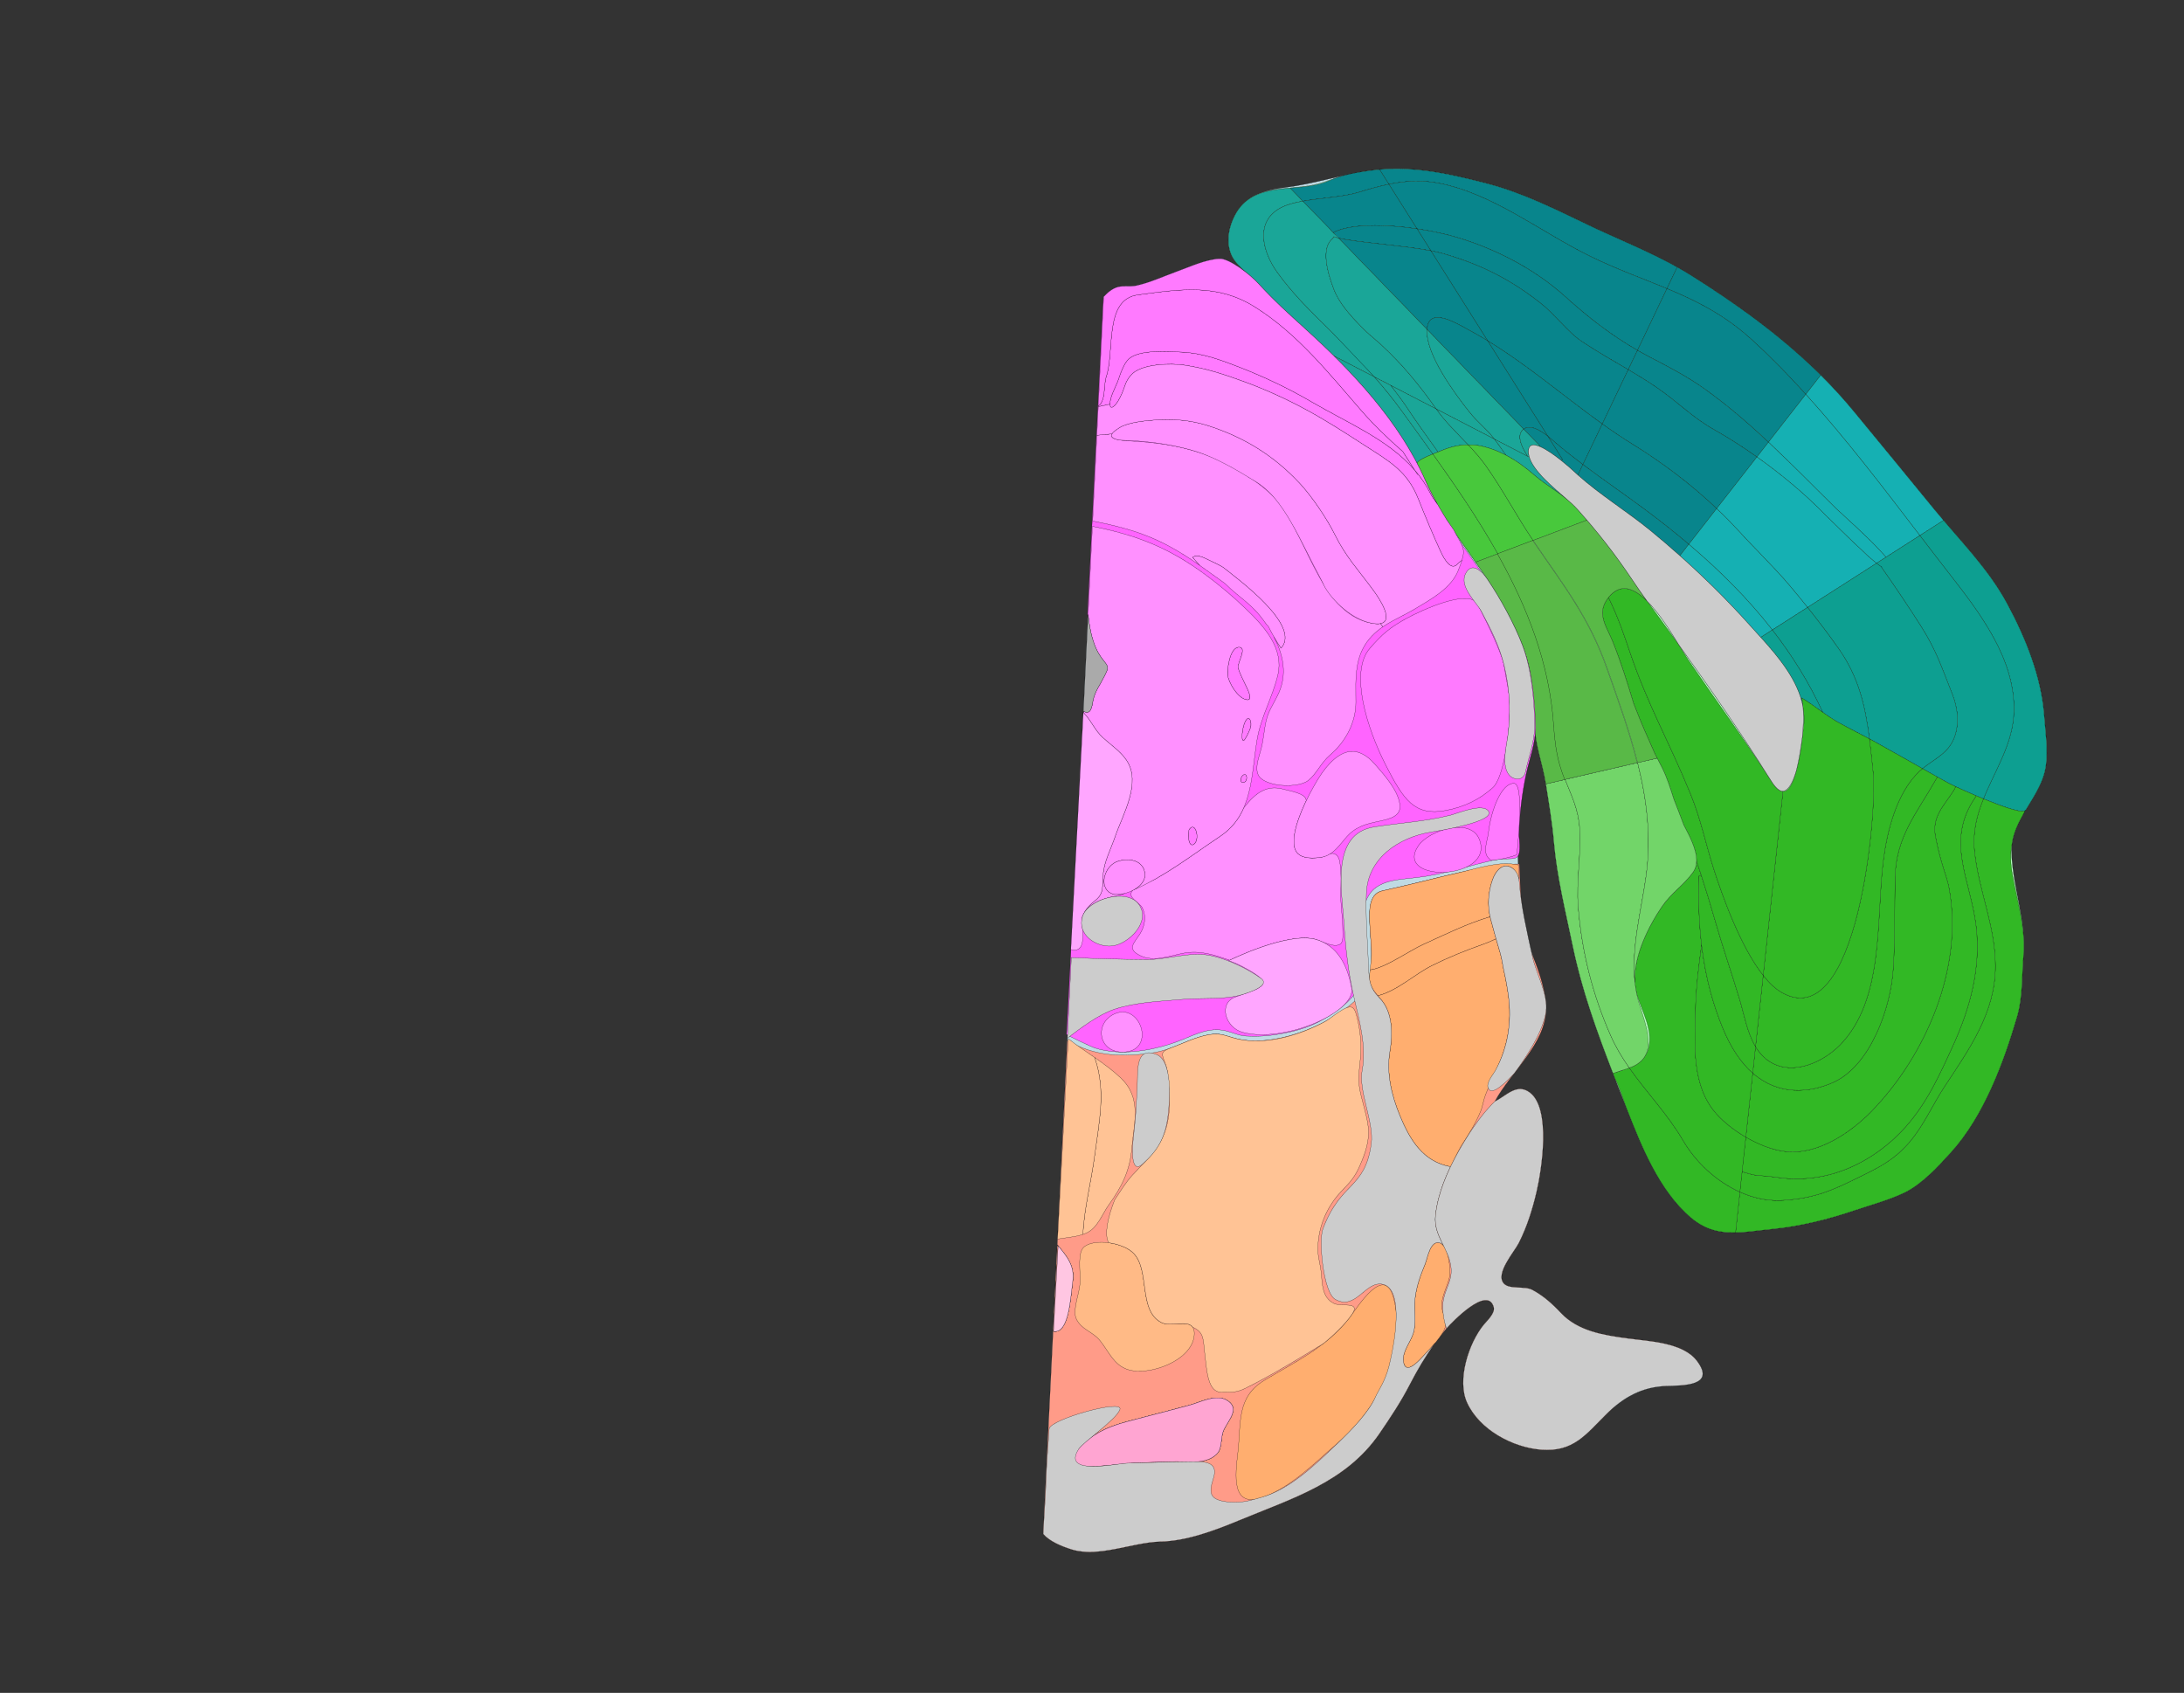 <svg width="10176" height="7888" xmlns="http://www.w3.org/2000/svg">
<rect width="100%" height="100%" fill="#333333" stroke="none"/>
<g transform="scale(1.0)">
<g id="180639334" order="1" parent_id="" graphic_group_label_id="28" graphic_group_label="Atlas - Adult Mouse" sub_image_id="100966096" transform=" scale(1.0, 1.0)"><path id="180639336" parent_id="180639334" order="0" structure_id="8" d="M5142.251,1382.673c18.071-19.664,41.47-39.753,68.181-46.129
			c26.36-6.292,54.236,0.104,81.553-5.519c64.145-13.199,130.48-44.307,191.902-66.455c61.666-22.246,130.721-54.92,196.819-59.274
			c46.95-3.092,146.577,75.978,183.251,116.426c-45.373-50.03-109.88-82.12-131.479-146.11
			c-19.356-57.377-6.025-120.853,21.578-173.253c48.979-93.01,141.037-117.273,237.836-129.567
			c133.387-16.952,260.949-60.168,393.899-78.259c187.063-25.456,359.19,13.046,538.905,59.453
			c171.982,44.411,320.202,120.254,478.958,195.95c163.674,78.048,327.86,139.926,482.26,237.493
			c280.442,177.21,542.098,374.229,753.378,631.488c122.875,149.621,245.262,297.381,367.895,448.055
			c119.914,147.333,254.93,278.28,345.707,447.167c85.676,159.396,158.637,339.723,171.975,521.666
			c5.445,74.342,18.25,158.124,7.768,232.247c-21.066,148.92-164.301,246.398-160.109,402.316
			c4.482,166.741,69.43,316.79,55.42,485.254c-7.648,91.91-3.045,191.101-29.193,280.474
			c-62.547,213.93-155.057,463.359-306.777,631.42c-58.953,65.297-135.291,148.592-215.127,187.97
			c-72.314,35.653-162.137,59.526-238.807,85.448c-122.855,41.532-252.376,73.52-381.744,86.006
			c-141.672,13.68-261.021,46.313-377.741-53.232c-148.563-126.701-231.321-334.393-300.41-511.834
			c-98.039-251.817-195.778-489.974-251.161-756.664c-32.355-155.783-73.396-321.655-86.871-479.107
			c-8.007-93.593-23.779-185.222-38.318-277.221c-14.348-90.799-50.006-179.503-51.172-272.087
			c0.924,73.882-27.914,145.75-42.992,216.8c-19.488,91.775-30.291,188.614-33.689,282.354
			c-5.389,148.008,5.173,297.199,30.357,443.15c22.041,127.702,96.035,248.177,97.979,378.518
			c2.326,156.873-167.746,305.252-236.898,433.721c51.383-24.059,100.937-86.957,162.182-41.494
			c101.387,75.289,55.598,362.579,32.02,463.544c-19.098,81.772-44.436,162.5-82.387,237.638
			c-21.249,42.088-110.749,142.424-70.616,188.705c25.456,29.344,96.946,10.717,133.201,29.996
			c50.263,26.748,93.825,65.387,132.372,106.758c80.609,86.492,201.977,104.449,311.605,119.422
			c99.049,13.522,256.717,18.047,322.621,104.449c90.459,118.617-65.435,115.31-142.914,118.039
			c-113.242,3.973-199.819,52.56-279.035,131.289c-95.584,94.986-153.568,177.395-304.125,165.426
			c-132.818-10.562-287.148-92.948-344.983-219.392c-48.194-105.364,7.444-277.541,77.685-363.343
			c15.021-18.359,54.033-53.615,46.477-81.534c-28.05-103.519-195.658,71.508-219.832,99.61
			c-68.02,79.104-122.883,168.304-170.628,260.813c-41.704,80.807-89.827,153.166-141.104,228.107
			c-155.73,227.614-406.654,302.403-652.438,404.326c-112.935,46.832-244.631,96.994-368.737,99.826
			c-129.162,2.965-287.305,75.559-413.033,36.641c-48.441-15-104.237-38.377-133.306-72.718L5142.251,1382.673z" style="stroke:black;fill:#bfdae3"/><path id="180639337" parent_id="180639334" order="1" structure_id="688" d="M9524.869,3335.804
			c-13.338-181.944-86.299-362.271-171.975-521.666c-90.777-168.887-225.793-299.833-345.707-447.167
			c-122.633-150.674-245.021-298.435-367.895-448.055c-211.28-257.258-472.936-454.277-753.378-631.488
			c-154.397-97.566-318.586-159.445-482.26-237.493c-158.756-75.696-306.976-151.539-478.958-195.95
			c-179.714-46.407-351.841-84.909-538.905-59.453c-78.452,10.675-142.806,27.171-217.271,53.799
			c-140.347,50.188-329.73-6.87-414.467,154.027c-27.604,52.4-40.935,115.875-21.578,173.253
			c21.601,63.991,86.106,96.082,131.479,146.11c68.665,75.74,139.166,139.322,214.356,207.446
			c221.104,200.342,442.836,434.924,564.051,712.183c71.039,162.512,189.432,311.575,288.513,457.93
			c60.14,88.824,125.558,207.668,163.53,307.535c41.721,109.722,54.748,252.816,56.217,369.976
			c1.166,92.584,36.824,181.289,51.172,272.087c14.539,92,30.313,183.628,38.318,277.221
			c13.475,157.452,54.516,323.325,86.871,479.108c55.382,266.69,153.122,504.847,251.161,756.664
			c69.089,177.44,151.849,385.132,300.41,511.833c116.722,99.546,236.069,66.913,377.741,53.232
			c129.368-12.485,258.889-44.474,381.744-86.006c76.67-25.922,166.494-49.793,238.807-85.447
			c79.836-39.378,156.174-122.673,215.125-187.971c151.723-168.06,244.232-417.489,306.781-631.418
			c26.145-89.375,21.543-188.563,29.191-280.475c14.008-168.463-50.938-318.512-55.418-485.254
			c-4.193-155.917,139.043-253.396,160.109-402.316C9543.119,3493.928,9530.314,3410.146,9524.869,3335.804z M8398.058,3430.934
			c-0.021,0.416-0.041,0.832-0.141,1.159c-6.871,50.181-15.343,107.523-27.26,155.21c-0.095,0.245-0.107,0.494-0.203,0.739
			c-15.978,55.728-37.35,95.631-62.895,98.131c-3.434,0.332-7.001-0.008-10.528-1.179c-10.777-4.604-22.676-15.253-35.877-33.373
			c-0.233-0.344-0.387-0.602-0.62-0.946c-5.969-9.196-11.862-18.221-17.598-27.071c-123.097-198.074-276.74-419.191-421.593-620.656
			c-38.811-63.726-91.406-147.264-147.059-202.404c-23.881-33.204-47.25-66.716-70.006-100.781
			c-76.963-115.351-162.707-224.971-255.528-327.945c-2.61-2.875-5.462-5.926-8.56-9.072
			c-11.576-12.133-23.871-23.217-36.525-33.737c-0.402-0.271-0.721-0.618-1.119-0.97c-65.299-57.276-160.393-134.229-178.061-202.5
			c-2.39-9.104-3.371-17.975-2.696-26.678c2.17-29.022,23.896-30.127,52.646-18.073c30.145,12.537,67.992,39.682,98.967,64.243
			c28.242,22.432,50.75,42.834,56.485,48.274c7.251,6.845,14.593,13.527,22.019,20.214c105.188,93.84,229.34,169.715,338.58,259.092
			c46.08,37.78,91.688,76.705,136.496,116.67c114.06,101.598,223.459,209.873,325.424,323.613
			c16.363,18.191,33.772,37.182,51.481,56.854c83.338,92.358,174.47,200.91,196.93,324.59
			C8403.75,3333.26,8402.639,3381.557,8398.058,3430.934z" style="stroke:black;fill:#b0ffb8"/><path id="180639418" parent_id="180639334" order="2" structure_id="593" d="M7814.686,1245.074l-47.723,99.787
			c-114.693-47.7-233.582-89.778-357.973-150.602c-229.479-112.298-453.138-292.554-708.645-341.375
			c-79.607-15.197-154.559-9.779-229.158,5.559l-43.323-68.605c171.019-14.884,330.708,21.194,496.813,64.16
			c172.035,44.42,320.197,120.215,478.949,195.944C7542.425,1116.126,7681.462,1170.589,7814.686,1245.074z" style="stroke:black;fill:#08858c"/><path id="180639417" parent_id="180639334" order="3" structure_id="821" d="M7766.963,1344.86L7629.62,1632.52
			c-123.245-70.586-229.866-153.845-337.078-250.612c-139.94-126.327-317.625-218.874-496.91-273.55
			c-56.259-17.141-123.799-32-193.474-42.386l-130.971-207.528c74.602-15.339,149.55-20.757,229.158-5.559
			c255.507,48.82,479.164,229.076,708.645,341.375C7533.381,1255.082,7652.27,1297.16,7766.963,1344.86z" style="stroke:black;fill:#08858c"/><path id="180639416" parent_id="180639334" order="4" structure_id="721" d="M7629.62,1632.52l-43.077,90.026
			c-71.779-42.363-145.682-83.914-218.479-132.733c-62.707-42.088-121.129-122.414-185.317-173.395
			c-146.272-116.149-287.698-186.54-467.687-237.089c-13.896-3.922-30.222-7.548-48.39-11.013l-64.513-102.345
			c69.674,10.387,137.215,25.246,193.474,42.386c179.285,54.676,356.97,147.223,496.91,273.55
			C7399.754,1478.675,7506.375,1561.934,7629.62,1632.52z" style="stroke:black;fill:#08858c"/><path id="180639415" parent_id="180639334" order="5" structure_id="778" d="M7586.543,1722.546l-120.896,253.009
			c-178.636-127.629-344.615-272.035-534.185-387.464l-264.792-419.773c18.168,3.465,34.494,7.091,48.391,11.013
			c179.986,50.549,321.412,120.939,467.686,237.089c64.189,50.98,122.609,131.308,185.316,173.395
			C7440.861,1638.633,7514.764,1680.184,7586.543,1722.546z" style="stroke:black;fill:#08858c"/><path id="180639414" parent_id="180639334" order="6" structure_id="33" d="M7465.646,1975.555l-90.351,189.17
			c-45.665-34.35-89.414-68.688-128.28-102.289c-8.478-7.321-20.774-18.323-34.981-29.502l-280.571-444.843
			C7121.031,1703.52,7287.012,1847.926,7465.646,1975.555z" style="stroke:black;fill:#08858c"/><path id="180639413" parent_id="180639334" order="7" structure_id="305" d="M7280.107,2140.861l-68.073-107.928
			c14.207,11.179,26.505,22.181,34.981,29.502c38.867,33.601,82.615,67.939,128.28,102.289l-23.125,48.473l-0.267,0.32
			c-7.424-6.688-14.767-13.371-22.018-20.215c-5.734-5.438-28.243-25.843-56.486-48.274L7280.107,2140.861z" style="stroke:black;fill:#08858c"/><path id="180639412" parent_id="180639334" order="8" structure_id="750" d="M8483.497,1748.204l-69.628,89.231
			c-80.266-88.715-163.457-173.826-250.343-253.293c-127.258-116.388-258.753-181.884-396.563-239.281l47.724-99.787
			c23.935,13.4,47.669,27.456,71.196,42.334C8100.878,1423.218,8304.877,1570.808,8483.497,1748.204z" style="stroke:black;fill:#08858c"/><path id="180639411" parent_id="180639334" order="9" structure_id="269" d="M8413.869,1837.436l-173.938,222.961
			c-95.088-89.021-193.7-174.136-300.754-250.259c-79.104-56.202-165.108-100.839-251.11-145.559
			c-19.914-10.375-39.399-20.979-58.445-32.06l137.343-287.659c137.812,57.397,269.306,122.894,396.563,239.28
			C8250.412,1663.608,8333.604,1748.721,8413.869,1837.436z" style="stroke:black;fill:#08858c"/><path id="180639410" parent_id="180639334" order="10" structure_id="869" d="M8239.931,2060.396l-53.804,69.03
			c-66.219-47.002-133.551-89.979-198.524-126.602c-106.511-59.951-165.581-126.994-273.592-200.583
			c-41.222-28.059-83.963-54.024-127.468-79.697l43.077-90.026c19.046,11.082,38.532,21.686,58.446,32.06
			c86,44.72,172.006,89.356,251.109,145.559C8046.23,1886.261,8144.843,1971.375,8239.931,2060.396z" style="stroke:black;fill:#08858c"/><path id="180639409" parent_id="180639334" order="11" structure_id="902" d="M8186.127,2129.427l-187.63,240.437
			c-119.795-113.86-252.856-213.803-393.144-300.699c-47.816-29.544-94.123-61.011-139.707-93.609l120.896-253.009
			c43.505,25.672,86.246,51.64,127.468,79.697c108.011,73.589,167.081,140.631,273.592,200.583
			C8052.577,2039.447,8119.909,2082.425,8186.127,2129.427z" style="stroke:black;fill:#08858c"/><path id="180639408" parent_id="180639334" order="12" structure_id="377" d="M7998.497,2369.863l-129.745,166.359
			c-67.064-56.945-136.414-111.507-207.438-164.235c-86.623-64.392-190.656-135.788-286.019-207.263l90.351-189.17
			c45.584,32.599,91.891,64.065,139.707,93.609C7745.641,2156.061,7878.702,2256.003,7998.497,2369.863z" style="stroke:black;fill:#08858c"/><path id="180639407" parent_id="180639334" order="13" structure_id="393" d="M7868.752,2536.223l-38.859,49.787l-2.91,3.271
			c-44.808-39.966-90.414-78.89-136.496-116.671c-109.238-89.377-233.393-165.251-338.58-259.092l0.267-0.319l23.125-48.474
			c95.36,71.476,199.396,142.873,286.019,207.264C7732.338,2424.716,7801.688,2479.277,7868.752,2536.223z" style="stroke:black;fill:#08858c"/><path id="180639424" parent_id="180639334" order="14" structure_id="805" d="M6427.865,789.838l43.323,68.605
			c-47.229,9.599-94.326,23.281-142.392,38c-69.812,21.396-173.037,25.521-258.893,40.893l-58.954-60.878
			c62.709-5.683,125.938-10.091,179.51-33.445c65.071-28.453,125.017-38.929,195.332-48.484
			C6399.889,792.636,6413.969,791.075,6427.865,789.838z" style="stroke:black;fill:#08858c"/><path id="180639423" parent_id="180639334" order="15" structure_id="41" d="M6471.188,858.443l130.971,207.528
			c-151.275-22.353-312.496-23.719-390.38,17.841l-141.873-146.478c85.854-15.373,189.081-19.496,258.894-40.893
			C6376.861,881.725,6423.958,868.042,6471.188,858.443z" style="stroke:black;fill:#08858c"/><path id="180639422" parent_id="180639334" order="16" structure_id="501" d="M6602.158,1065.972l64.514,102.345
			c-128.334-24.48-346.756-39.038-430.133-58.997l-24.76-25.507C6289.662,1042.253,6450.883,1043.619,6602.158,1065.972z" style="stroke:black;fill:#08858c"/><path id="180639421" parent_id="180639334" order="17" structure_id="565" d="M6666.671,1168.316l264.792,419.773
			c-23.877-14.563-48.193-28.646-72.872-42.167c-67.3-36.817-193.028-116.264-208.292-22.302c-0.6,3.716-1.034,7.523-1.227,11.425
			l-412.535-425.727C6319.915,1129.279,6538.337,1143.836,6666.671,1168.316z" style="stroke:black;fill:#08858c"/><path id="180639420" parent_id="180639334" order="18" structure_id="257" d="M6931.463,1588.091l280.57,444.843
			c-35.154-27.679-82.103-56.265-112.814-33.294l-450.146-464.593c0.191-3.902,0.627-7.709,1.227-11.425
			c15.264-93.962,140.992-14.517,208.292,22.302C6883.27,1559.443,6907.586,1573.528,6931.463,1588.091z" style="stroke:black;fill:#08858c"/><path id="180639419" parent_id="180639334" order="19" structure_id="469" d="M7212.034,2032.934l68.073,107.928l-6.705,4.166
			c-30.975-24.562-68.822-51.705-98.966-64.242l0.953-2.451l-76.171-78.695C7129.932,1976.669,7176.879,2005.255,7212.034,2032.934z
			" style="stroke:black;fill:#08858c"/><path id="180639429" parent_id="180639334" order="20" structure_id="442" d="M6404.672,1756.903l-189.007-97.927
			c-45.153-44.81-91.304-88.004-137.354-129.777c-75.187-68.161-145.676-131.767-214.322-207.515
			c-45.4-49.981-109.93-82.088-131.475-146.053c-19.367-57.369-6.094-120.885,21.559-173.298
			c54.669-103.775,154.986-116.612,256.88-125.876l58.954,60.878c-38.428,6.865-73.381,15.98-100.316,29.897
			c-126.549,65.152-84.828,209.161-18.715,300.932c74.691,103.838,162.078,188.406,252.418,277.361
			c24.332,23.988,48.729,48.396,72.941,73.128C6320.053,1663.483,6363.229,1709.528,6404.672,1756.903z" style="stroke:black;fill:#1aa698"/><path id="180639428" parent_id="180639334" order="21" structure_id="434" d="M6691.127,1904.102
			c0.467,0.688,0.934,1.377,1.402,1.982L6480.842,1796.4c-42.361-22.689-20.676-12.234-45.9-23.801l-30.271-15.696
			c-24.214-24.732-177.048-187.388-201.381-211.377c-90.34-88.956-177.726-173.523-252.418-277.361
			c-66.112-91.771-107.833-235.779,18.715-300.932c26.937-13.917,61.89-23.032,100.317-29.897l132.309,135.708
			c-8.038-5.302,34.494,36.201,34.324,36.276c-2.846-0.673-18.35-5.342-21.443-6.371l-5.146,8.071
			c-56.385,45.104-26.004,155.105,5.157,237.182c24.665,64.95,78.269,122.738,125.688,172.318
			c30.926,32.383,65.076,58.431,97.623,88.313C6533.971,1696.878,6617.105,1798.465,6691.127,1904.102z" style="stroke:black;fill:#1aa698"/><path id="180639427" parent_id="180639334" order="22" structure_id="610" d="M6963.969,2046.726l-271.438-140.641
			c-0.471-0.604-0.938-1.294-1.402-1.982c-74.021-105.637-157.158-207.224-252.709-295.269
			c-32.547-29.881-66.698-55.93-97.623-88.313c-47.422-49.579-101.024-107.368-125.689-172.317
			c-31.161-82.076-61.542-192.078-5.157-237.183l5.146-8.07c5.479,2.181,12.707,4.362,21.444,6.37l412.535,425.728
			c-7.628,113.392,128.716,297.964,194.599,380.818C6891.023,1975.345,6922.837,1992.958,6963.969,2046.726z" style="stroke:black;fill:#1aa698"/><path id="180639426" parent_id="180639334" order="23" structure_id="274" d="M7118.834,2126.926l-154.865-80.199
			c-41.132-53.769-72.943-71.381-120.298-130.861c-65.882-82.854-202.226-267.426-194.599-380.818l450.146,464.594
			c-1.898,1.321-3.813,2.977-5.57,4.805C7062.395,2036.792,7100.546,2098.654,7118.834,2126.926z" style="stroke:black;fill:#1aa698"/><path id="180639425" parent_id="180639334" order="24" structure_id="330" d="M7175.391,2078.334l-0.953,2.451
			c-28.752-12.055-50.478-10.949-52.646,18.072c-0.675,8.705,0.309,17.574,2.697,26.679l-5.653,1.389
			c-18.288-28.271-56.44-90.133-25.187-122.481c1.758-1.828,3.672-3.482,5.57-4.805L7175.391,2078.334z" style="stroke:black;fill:#1aa698"/><path id="180639434" parent_id="180639334" order="25" structure_id="542" d="M6676.298,2115.344
			c-33.252,13.525-77.751,33.743-72.948,44.629c-97.09-186.154-237.419-352.279-387.686-500.996l189.008,97.927
			c45.082,51.381,88.084,104.407,127.437,158.756C6579.577,1981.304,6628.087,2047.832,6676.298,2115.344z" style="stroke:black;fill:#1aa698"/><path id="180639433" parent_id="180639334" order="26" structure_id="606" d="M6549.081,1889.023
			c47.722,72.397,99.522,144.912,151.522,216.77c-6.205,2.444-14.785,5.771-24.307,9.551
			c-48.211-67.512-96.721-134.04-144.189-199.685c-39.353-54.349-82.354-107.375-127.437-158.756l76.171,39.498
			C6514.479,1839.817,6541.088,1876.899,6549.081,1889.023z" style="stroke:black;fill:#1aa698"/><path id="180639432" parent_id="180639334" order="27" structure_id="430" d="M6692.529,1906.084
			c42.949,60.931,97.035,112.251,148.246,166.178c-44.53,0.41-87.578,11.377-130.485,29.758c-1.362,0.601-4.847,1.929-9.687,3.772
			c-52-71.857-103.801-144.372-151.522-216.771c-7.993-12.123-34.603-49.205-68.237-92.621L6692.529,1906.084z" style="stroke:black;fill:#1aa698"/><path id="180639431" parent_id="180639334" order="28" structure_id="687" d="M6976.086,2063.128
			c11.064,15.769,25.652,36.203,41.814,58.545c-33.396-17.606-68.631-31.723-105.772-40.94c-24.296-6.011-48.005-8.664-71.353-8.471
			c-51.211-53.927-105.297-105.247-148.246-166.178l271.438,140.641C6967.971,2051.831,6971.955,2057.268,6976.086,2063.128z" style="stroke:black;fill:#1aa698"/><path id="180639430" parent_id="180639334" order="29" structure_id="590" d="M7302.547,2328.037
			c-50.08-41.222-106.535-73.102-155.619-115.938c-39.646-34.722-82.542-66.023-129.025-90.426
			c-16.162-22.342-30.75-42.775-41.815-58.545c-4.131-5.861-8.116-11.298-12.117-16.402l154.865,80.199l5.653-1.389
			C7142.154,2193.809,7237.248,2270.761,7302.547,2328.037z" style="stroke:black;fill:#1aa698"/><path id="180639406" parent_id="180639334" order="30" structure_id="97" d="M9055.316,2424.616l-0.609,0.553l-109.451,70.063
			c-170.014-222.164-343.006-449.884-531.387-657.797l69.628-89.231c54.378,53.915,106.452,110.629,155.776,170.706
			c122.881,149.629,245.27,297.402,367.93,448.103C9023.01,2386.424,9039.16,2405.604,9055.316,2424.616z" style="stroke:black;fill:#15b0b3"/><path id="180639405" parent_id="180639334" order="31" structure_id="1127" d="M8945.256,2495.232l-157.889,100.992
			c-64.273-76.617-206.135-201.123-232.146-226.607c-105.394-103.254-208.096-208.708-315.291-309.221l173.938-222.961
			C8602.25,2045.349,8775.242,2273.068,8945.256,2495.232z" style="stroke:black;fill:#15b0b3"/><path id="180639404" parent_id="180639334" order="32" structure_id="234" d="M8787.367,2596.225l-44.059,28.229
			c-16.066-12.351-32.203-26.702-46.477-39.881c-77.744-72.114-176.916-169.656-193.024-186.253
			c-90.22-93.111-202.238-187.035-317.681-268.893l53.804-69.031c107.195,100.514,209.897,205.967,315.291,309.222
			C8581.232,2395.102,8723.096,2519.607,8787.367,2596.225z" style="stroke:black;fill:#15b0b3"/><path id="180639403" parent_id="180639334" order="33" structure_id="289" d="M8743.309,2624.453l-321.379,205.705
			c-25.603-32.123-51.637-63.935-78.341-95.695c-75.295-89.804-162.112-172.346-241.388-259.181
			c-33.229-36.406-67.848-71.632-103.705-105.419l187.631-240.437c115.441,81.857,227.461,175.781,317.681,268.893
			c16.108,16.597,115.28,114.139,193.024,186.253C8711.105,2597.751,8727.242,2612.102,8743.309,2624.453z" style="stroke:black;fill:#15b0b3"/><path id="180639402" parent_id="180639334" order="34" structure_id="729" d="M8421.93,2830.158l-164.089,105.017
			c-113.951-146.448-246.14-277.889-389.089-398.952l129.745-166.359c35.856,33.788,70.478,69.013,103.705,105.419
			c79.272,86.835,166.092,169.377,241.387,259.181C8370.293,2766.225,8396.327,2798.035,8421.93,2830.158z" style="stroke:black;fill:#15b0b3"/><path id="180639401" parent_id="180639334" order="35" structure_id="786" d="M8257.841,2935.175l-53.952,34.57
			c-17.709-19.671-35.118-38.662-51.482-56.853c-101.965-113.74-211.363-222.017-325.424-323.613l2.91-3.271l38.859-49.787
			C8011.701,2657.287,8143.891,2788.729,8257.841,2935.175z" style="stroke:black;fill:#15b0b3"/><path id="180639400" parent_id="180639334" order="36" structure_id="836" d="M9436.881,3775.335c-0.186,0.407-0.451,0.728-0.803,1.043
			c-1.141,1.192-2.852,2.106-4.965,2.67c-24.154,6.479-109.102-23.959-189.59-57.009c53.805-133.86,138.439-257.23,142.104-407.184
			c5.895-243.301-157.207-456.807-299.41-639.168c-46.275-59.345-92.504-119.687-138.961-180.456l109.451-70.063l0.609-0.553
			c106.666,124.953,218.76,242.932,297.613,389.5c85.646,159.382,158.594,339.781,171.955,521.688
			c5.451,74.333,18.277,158.096,7.734,232.231c-12.232,86.535-65.623,155.67-107.471,229.029
			C9428.832,3789.923,9432.77,3782.708,9436.881,3775.335z" style="stroke:black;fill:#0d9f91"/><path id="180639399" parent_id="180639334" order="37" structure_id="427" d="M9383.627,3314.855
			c-3.664,149.953-88.299,273.323-142.104,407.184c-11.605-4.727-23.201-9.619-34.557-14.334
			c-37.479-15.975-71.65-31.371-95.283-42.426c-15.32-7.155-26.148-12.426-30.533-14.803
			c-18.428-10.054-36.689-20.181-54.781-30.301c-23.205-12.947-46.24-25.972-69.193-38.99
			c51.344-42.604,112.893-67.15,143.27-132.664c31.121-67.141,22.613-147.114-4.039-214.075
			c-50.771-127.64-74.035-202.507-145.053-314.988c-50.982-80.713-127.971-195.565-184.502-275.3l-23.543-19.706
			c11.674-7.479,11.674-7.479,22.83-14.627c13.064-8.37,0,0,21.229-13.603l157.889-100.992
			c46.457,60.77,92.686,121.11,138.961,180.457C9226.42,2858.049,9389.521,3071.555,9383.627,3314.855z" style="stroke:black;fill:#0d9f91"/><path id="180639398" parent_id="180639334" order="38" structure_id="988" d="M9096.406,3234.447
			c26.652,66.96,35.16,146.935,4.039,214.076c-30.377,65.512-91.926,90.059-143.27,132.662
			c-31.068-17.492-61.967-35.061-92.949-52.632c-43.148-24.405-86.551-48.825-130.785-73.2c-7.629-4.2-15.344-8.404-23.059-12.525
			c-20.051-157.6-51.432-289.786-144.274-421.307c-46.612-66.104-94.457-129.187-144.179-191.362l321.379-205.705
			c8.516,6.573,16.891,12.558,24.895,17.607l-1.352,2.099c56.531,79.734,133.52,194.586,184.502,275.3
			C9022.371,3031.939,9045.635,3106.809,9096.406,3234.447z" style="stroke:black;fill:#0d9f91"/><path id="180639397" parent_id="180639334" order="39" structure_id="977" d="M8566.108,3021.52
			c92.843,131.521,124.224,263.709,144.274,421.308c-20.635-10.992-41.449-21.744-62.258-32.578
			c-28.611-14.876-57.305-29.84-85.456-45.608c-3.407-1.914-6.894-3.915-10.297-5.911c-20.007-11.877-39.684-25.403-59.581-39.521
			c-63.954-139.351-143.591-266.482-234.95-384.032l164.089-105.018C8471.651,2892.334,8519.496,2955.417,8566.108,3021.52z" style="stroke:black;fill:#0d9f91"/><path id="180639396" parent_id="180639334" order="40" structure_id="1045" d="M8492.791,3319.208
			c-31.254-22.245-63.024-45.847-97.419-66.914c2.492,12.104,4.297,26.341,5.446,42.042c-22.46-123.68-113.592-232.23-196.93-324.59
			l53.952-34.57C8349.2,3052.727,8428.837,3179.857,8492.791,3319.208z" style="stroke:black;fill:#0d9f91"/><path id="180639395" parent_id="180639334" order="41" structure_id="1121" d="M9429.637,4424.689c-0.25,10.226-0.84,20.599-1.68,30.961
			c-7.66,91.918-3.09,191.092-29.215,280.445c-62.555,213.909-155.021,463.395-306.77,631.428
			c-58.955,65.285-135.297,148.613-215.156,187.996c-72.258,35.593-162.113,59.509-238.73,85.4
			c-122.892,41.529-252.401,73.5-381.792,86.002c-22.444,2.15-44.413,4.826-65.875,7.357c-8.551,0.998-17.019,2-25.481,2.919
			l-0.084-0.004c-8.379,0.923-16.674,1.769-24.967,2.61c-18.086,1.699-35.816,2.916-53.252,3.23l20.242-189.008
			c8.978,3.934,17.961,7.699,27.045,11.139c55.569,21.018,114.485,31.545,174.107,27.627
			c147.592-9.701,226.517-45.301,353.26-107.614c93.857-46.106,164.615-80.024,237.32-165.694
			c64.738-76.154,106.588-173.48,161.5-256.688c114.969-174.403,238.211-345.825,237.041-564.005
			c-1.076-189.381-79.682-351.249-97.615-536.791c-8.473-87.546,11.918-165.363,41.988-239.961
			c80.488,33.05,165.436,63.488,189.59,57.009c2.195-0.559,3.906-1.474,4.965-2.67c0.352-0.315,0.617-0.636,0.803-1.043
			c-4.111,7.373-8.049,14.587-11.732,21.731c-24.158,42.347-44.469,86.13-50.715,135.426c-8.07,44.046-7.588,90.424,2.543,145.761
			C9398.164,4193.882,9432.682,4306.165,9429.637,4424.689z" style="stroke:black;fill:#32b825"/><path id="180639394" parent_id="180639334" order="42" structure_id="715" d="M9297.15,4498.792
			c1.17,218.181-122.072,389.601-237.041,564.005c-54.912,83.208-96.762,180.534-161.5,256.688
			c-72.705,85.67-143.463,119.588-237.32,165.695c-126.743,62.313-205.668,97.914-353.26,107.613
			c-59.622,3.918-118.538-6.608-174.107-27.627l-27.045-11.138c2.123-43.03,8.095-75.235,10.17-94.53
			c8.612,3.283,21.32,6.045,35.928,10.095c9.314,2.582,25.035,6.354,35.523,6.896c35.788,1.838,67.651,5.817,85.125,8.521
			c74.528,11.705,151.386,9.875,225.512-5.984c146.477-31.228,281.232-117.617,379.936-228.733
			c98.176-110.56,156.934-238.271,222.334-382.551c78.662-173.427,128.561-358.659,106.1-550.497
			c-25.357-216.113-146.422-397.777-3.266-603.18l2.729-6.358c11.355,4.716,22.951,9.607,34.557,14.334
			c-30.07,74.599-50.461,152.416-41.988,239.961C9217.469,4147.543,9296.074,4309.411,9297.15,4498.792z" style="stroke:black;fill:#32b825"/><path id="180639393" parent_id="180639334" order="43" structure_id="764" d="M9207.504,4317.244
			c22.461,191.838-27.438,377.07-106.1,550.497c-65.4,144.281-124.158,271.991-222.334,382.551
			c-98.703,111.116-233.459,197.507-379.936,228.733c-74.126,15.859-150.983,17.689-225.512,5.984
			c-30.609-4.736-79.646-6.797-105.514-11.164l-51.063-14.348c3.347-48.612,11.453-116,17.333-161.115l88.525,42.513
			c35.026,13.274,70.18,22.229,103.119,25.332c143.054,13.214,293.371-86.315,389.68-184.233
			c253.93-258.176,434.902-671.037,365.664-1043.25c-11.029-59.125-39.299-113.432-63.27-240.264
			c-18.219-96.259,40.977-144.305,87.875-220.414l5.711-12.788c23.633,11.056,57.805,26.452,95.281,42.427l-2.727,6.357
			C9061.082,3919.467,9182.146,4101.131,9207.504,4317.244z" style="stroke:black;fill:#32b825"/><path id="180639392" parent_id="180639334" order="44" structure_id="52" d="M9111.684,3665.279l-5.709,12.788
			c-46.896,76.108-106.094,124.155-87.877,220.414c23.973,126.833,52.242,181.139,63.27,240.264
			c69.238,372.212-111.734,785.073-365.664,1043.249c-96.309,97.918-246.625,197.448-389.679,184.234
			c-32.939-3.104-68.093-12.058-103.119-25.332c-30.034-11.367-60.002-25.812-88.524-42.514l32.106-298.697
			c121.962,107.059,265.074,91.813,372.568,44.705c176.144-77.133,271.073-349.715,282.288-531.34
			c10.096-163.869,4.918-271.063,8.637-427.254c4.422-187.614,100.262-296.373,189.266-452.902l7.123-12.719
			c18.094,10.119,36.354,20.246,54.781,30.3C9085.535,3652.854,9096.363,3658.125,9111.684,3665.279z" style="stroke:black;fill:#32b825"/><path id="180639391" parent_id="180639334" order="45" structure_id="92" d="M9026.369,3620.176l-7.123,12.719
			c-89.004,156.529-184.844,265.289-189.266,452.903c-3.719,156.191,1.459,263.384-8.637,427.253
			c-11.215,181.625-106.145,454.209-282.288,531.342c-107.494,47.106-250.606,62.353-372.567-44.705l13.195-123.273
			c17.875,29.915,41.033,55.762,72.485,73.938c105.772,61.414,242.242-2.09,319.579-80.211
			c209.213-211.338,169.166-587.369,202.959-857.439c17.445-140.293,61.438-317.241,167.664-418.504
			c4.809-4.593,9.77-8.928,14.801-12.927C8980.125,3594.288,9003.164,3607.229,9026.369,3620.176z" style="stroke:black;fill:#32b825"/><path id="180639390" parent_id="180639334" order="46" structure_id="139" d="M8957.172,3581.27c-5.031,3.998-9.992,8.334-14.801,12.927
			c-106.227,101.263-150.219,278.21-167.664,418.504c-33.793,270.069,6.254,646.102-202.959,857.438
			c-77.337,78.121-213.807,141.625-319.579,80.213c-31.452-18.178-54.61-44.022-72.485-73.938l35.648-331.896
			c27.942,35.398,57.406,63.549,87.914,80.599c353.453,196.983,443-843.494,424.936-1019.555
			c-5.943-57.463-11.225-111.398-17.799-162.733c7.715,4.121,15.43,8.325,23.059,12.525c44.234,24.376,87.637,48.794,130.785,73.201
			C8895.209,3546.125,8926.107,3563.693,8957.172,3581.27z" style="stroke:black;fill:#32b825"/><path id="180639389" parent_id="180639334" order="47" structure_id="28" d="M8492.791,3319.208
			c19.897,14.119,39.574,27.646,59.581,39.521c3.399,2.08,6.886,4.082,10.293,5.994c28.151,15.771,56.845,30.733,85.46,45.526
			c20.809,10.834,41.623,21.585,62.258,32.578c6.574,51.335,11.855,105.27,17.799,162.732
			c18.064,176.062-71.482,1216.54-424.936,1019.556c-30.508-17.051-59.972-45.199-87.914-80.6l92.071-856.854
			c28.494,1.973,48.373-41.5,63.051-99.621c0.096-0.246,0.108-0.494,0.203-0.739c12.881-45.228,22.182-100.782,27.26-155.21
			c0.1-0.328,0.12-0.743,0.141-1.159c1.896-13.223,3.52-25.959,5.185-37.862c4.658-33.894,3.435-66.826-2.424-98.734
			c-1.149-15.702-2.954-29.938-5.446-42.043C8429.767,3273.36,8461.537,3296.962,8492.791,3319.208z" style="stroke:black;fill:#32b825"/><path id="180639388" parent_id="180639334" order="48" structure_id="526" d="M8106.877,5554.029l-20.243,189.008
			c-72.759,1.53-140.866-11.941-208.077-69.313c-148.589-126.747-231.291-334.42-300.382-511.887
			c-17.558-44.963-30.498-93.945-53.558-137.18c-3.031-7.889-6.146-15.779-9.179-23.666l76.093-25.419
			c80.566,114.942,179.244,215.79,251.298,339.474C7900.441,5413.645,7995.779,5504.342,8106.877,5554.029z" style="stroke:black;fill:#32b825"/><path id="180639387" parent_id="180639334" order="49" structure_id="543" d="M8134.38,5298.384l-27.503,255.646
			c-111.098-49.688-206.436-140.386-264.047-238.98c-72.055-123.684-170.73-224.529-251.298-339.475l0.679-0.217
			c38.332-13.443,61.66-33.694,74.528-58.201c6.502-10.252,11.511-22.324,14.878-36.641
			c20.009-85.325-30.839-167.113-54.396-246.157c-0.719-2.365-1.354-4.726-1.983-7.17c-0.069-0.253-0.142-0.507-0.134-0.673
			c-3.277-16.471-5.797-33.154-7.646-49.889c-6.795-121.836,63.701-261.207,127.267-354.313
			c40.858-60.008,102.077-99.967,143.675-158.024c11.186-15.684,15.979-33.592,16.326-52.633
			c7.506,22.087,14.841,44.248,22.01,66.401l-10.161,3.25c-4.408,122.536,0.638,229.056,11.756,322.14
			c-14.282,104.58-26.106,198.127-28.53,303.948c-3.621,157.61-19.604,353.233,99.431,484.367
			C8034.346,5230.426,8082.102,5268.04,8134.38,5298.384z" style="stroke:black;fill:#32b825"/><path id="180639386" parent_id="180639334" order="50" structure_id="664" d="M8166.486,4999.688l-32.106,298.696
			c-52.278-30.345-100.035-67.958-135.153-106.619c-119.033-131.133-103.052-326.756-99.43-484.367
			c2.423-105.821,14.248-199.369,28.529-303.948c19.533,163.066,57.662,285.098,96.244,380.768
			C8064.787,4883.962,8113.657,4953.337,8166.486,4999.688z" style="stroke:black;fill:#32b825"/><path id="180639385" parent_id="180639334" order="51" structure_id="712" d="M7928.327,4403.449
			c-11.119-93.084-16.164-199.604-11.756-322.141l10.161-3.25c22.113,67.655,42.962,135.664,62.458,204.023
			c37.005,129.632,77.169,244.104,116.612,375.02c20.377,67.403,34.265,153.299,73.881,219.312l-13.196,123.272
			c-52.83-46.35-101.7-115.725-141.917-215.47C7985.988,4688.546,7947.859,4566.518,7928.327,4403.449z" style="stroke:black;fill:#32b825"/><path id="180639384" parent_id="180639334" order="52" structure_id="727" d="M8215.332,4544.518l-35.648,331.896
			c-39.615-66.013-53.504-151.907-73.881-219.312c-39.442-130.914-79.606-245.388-116.611-375.02
			c-19.496-68.359-40.344-136.368-62.458-204.023c-7.169-22.152-14.504-44.313-22.01-66.4
			c1.147-55.868-35.603-120.825-57.217-162.906c-0.987-1.962-1.979-3.841-2.884-5.8c-14.581-39.325-29.59-78.421-45.023-117.373
			c-16.141-50.053-31.582-100.739-55.273-148.081c-10.702-21.494-21.984-43.015-33.262-64.703c-0.071-0.253-0.146-0.423-0.305-0.597
			c-10.189-23.466-20.548-46.856-31.077-70.173c-26.541-58.966-48.569-113.051-67.573-162.496
			c-29.727-97.818-59.787-195.57-98.248-290.319c-28.712-70.806-74.9-126.818-25.439-197.394c2.059-2.896,4.108-5.625,6.071-8.275
			c47.681,97.113,77.819,189.875,98.218,250.04c87.713,258.599,179.952,410.979,284.191,665.723
			c49.133,120.236,71.779,236.685,107.955,349.215C8024.198,4171.273,8108.887,4409.919,8215.332,4544.518z" style="stroke:black;fill:#32b825"/><path id="180639383" parent_id="180639334" order="53" structure_id="743" d="M8307.403,3687.664l-92.071,856.854
			c-106.445-134.599-191.134-373.242-230.477-495.998c-36.174-112.53-58.82-228.979-107.955-349.215
			c-104.238-254.744-196.479-407.124-284.19-665.723c-20.397-60.165-50.537-152.927-98.218-250.04
			c54.664-69.572,119.137-43.127,179.794,17.002c7.259,10.09,14.601,20.185,21.946,30.197
			c40.237,54.973,82.26,112.696,125.11,172.208c18.124,29.927,33.38,55.471,44.424,71.654
			c156.438,228.744,244.254,345.455,377.169,549.002c2.241,3.604,4.486,7.125,6.648,10.643c3.707,6.006,7.355,11.51,10.949,16.429
			c0.233,0.345,0.387,0.603,0.62,0.946c12.637,19.424,24.623,29.995,35.877,33.373
			C8300.621,3686.584,8304.081,3687.418,8307.403,3687.664z" style="stroke:black;fill:#32b825"/><path id="180639376" parent_id="180639334" order="54" structure_id="10693" d="M7505.838,4827.426
			c-84.998-191.391-136.188-394.032-152.486-602.797c-9.498-121.134,14.525-242.548,7.031-363.75
			c-5.709-90.844-39.035-155.038-67.94-228.95l-90.026,20.849c14.365,90.689,29.799,181.054,37.701,273.328
			c13.475,157.445,54.515,323.326,86.871,479.109c43.479,209.363,113.071,401.152,188.412,595.779h0.041l76.092-25.42
			c-0.937-1.293-1.869-2.67-2.886-4.051C7557.342,4926.473,7528.814,4879.145,7505.838,4827.426z" style="stroke:black;fill:#72d569"/><path id="180639375" parent_id="180639334" order="55" structure_id="10694" d="M7669.514,4083
			c25.422-183.754,3.598-358.084-39.377-529.273l-337.694,78.203c28.905,73.912,62.231,138.106,67.94,228.95
			c7.494,121.202-16.528,242.616-7.031,363.75c16.299,208.765,67.488,411.406,152.486,602.797
			c22.979,51.72,51.504,99.047,82.809,144.099c1.018,1.381,1.949,2.758,2.887,4.051l0.678-0.217
			c38.334-13.443,61.662-33.694,74.529-58.201c36.762-69.943-10.893-174.463-32.791-253.342
			c-3.407-12.149-6.311-24.357-8.712-36.625c-0.069-0.254-0.142-0.508-0.134-0.674c-3.277-16.471-5.797-33.153-7.646-49.889
			C7599.993,4413.828,7647.621,4240.969,7669.514,4083z" style="stroke:black;fill:#72d569"/><path id="180639374" parent_id="180639334" order="56" structure_id="10695" d="M7847.506,3848.752c-0.986-1.962-1.979-3.841-2.884-5.8
			c-14.581-39.325-29.59-78.421-45.022-117.373c-16.142-50.054-31.584-100.739-55.274-148.081
			c-7.438-14.937-15.16-29.889-22.961-44.898l-91.228,21.126c42.975,171.189,64.799,345.521,39.377,529.273
			c-21.893,157.969-69.521,330.827-52.058,493.628c-6.796-121.835,63.7-261.206,127.267-354.313
			c40.858-60.008,102.076-99.967,143.674-158.024c11.187-15.685,15.979-33.592,16.326-52.633
			C7905.87,3955.79,7869.12,3890.833,7847.506,3848.752z" style="stroke:black;fill:#72d569"/><path id="180639382" parent_id="180639334" order="57" structure_id="10696" d="M6676.326,2115.385
			c-33.238,13.508-77.781,33.682-72.968,44.578c12.808,22.564,26.396,55.064,39.006,81.388
			c7.896,16.485,14.896,31.158,22.472,47.757c5.965,13.053,13.635,26.621,20.539,39.158c7.28,13.225,15.106,26.6,22.559,39.736
			c11.982,21.146,38.611,63.081,51.723,83.554c28.625,44.72,65.063,94.364,116.213,167.71l103.08-38.939
			C6888.451,2419.128,6783.023,2264.761,6676.326,2115.385z" style="stroke:black;fill:#48c83c"/><path id="180639381" parent_id="180639334" order="58" structure_id="10697" d="M7143.447,2518.18
			c-76.73-113.486-140.826-236.049-219.867-347.759c-24.875-35.083-53.32-67.012-82.806-98.159
			c-0.001-0.001-0.002-0.002-0.003-0.003c-1.822,0.019-3.643,0.061-5.459,0.112c-0.521,0.015-1.045,0.032-1.566,0.05
			c-1.816,0.063-3.631,0.138-5.442,0.233c-0.177,0.01-0.354,0.021-0.53,0.031c-1.691,0.095-3.383,0.207-5.07,0.33
			c-0.516,0.039-1.029,0.076-1.545,0.117c-1.8,0.143-3.6,0.295-5.396,0.469c-0.272,0.027-0.545,0.06-0.817,0.086
			c-1.601,0.16-3.199,0.336-4.796,0.522c-0.504,0.058-1.007,0.117-1.512,0.178c-1.787,0.218-3.571,0.449-5.354,0.699
			c-0.337,0.047-0.674,0.099-1.011,0.147c-1.547,0.223-3.09,0.457-4.633,0.703c-0.484,0.077-0.97,0.153-1.453,0.232
			c-1.778,0.292-3.556,0.598-5.33,0.921c-0.381,0.069-0.763,0.144-1.145,0.215c-1.518,0.282-3.034,0.576-4.55,0.881
			c-0.457,0.093-0.914,0.183-1.37,0.276c-1.775,0.365-3.549,0.745-5.322,1.139c-0.405,0.091-0.813,0.188-1.22,0.279
			c-1.515,0.344-3.028,0.699-4.541,1.064c-0.419,0.102-0.839,0.2-1.258,0.305c-1.774,0.436-3.55,0.888-5.323,1.354
			c-0.425,0.111-0.85,0.227-1.275,0.341c-1.528,0.408-3.058,0.827-4.584,1.257c-0.371,0.104-0.742,0.207-1.111,0.312
			c-1.779,0.508-3.559,1.031-5.336,1.567c-0.438,0.132-0.874,0.267-1.313,0.399c-1.558,0.478-3.113,0.963-4.67,1.461
			c-0.314,0.101-0.631,0.199-0.944,0.301c-1.784,0.576-3.567,1.169-5.351,1.773c-0.442,0.15-0.889,0.304-1.332,0.457
			c-1.608,0.552-3.217,1.114-4.822,1.688c-0.242,0.086-0.482,0.17-0.727,0.257c-1.793,0.646-3.586,1.309-5.379,1.981
			c-0.441,0.166-0.883,0.333-1.326,0.501c-1.692,0.643-3.387,1.294-5.078,1.961c-0.14,0.055-0.278,0.107-0.418,0.163
			c-1.805,0.713-3.608,1.445-5.414,2.187c-0.439,0.182-0.881,0.362-1.321,0.547c-1.815,0.752-3.632,1.512-5.446,2.292
			c-0.127,0.055-0.28,0.118-0.445,0.186c-0.041,0.019-0.085,0.036-0.13,0.054c-0.167,0.068-0.347,0.142-0.547,0.222
			c-0.005,0.002-0.01,0.004-0.015,0.006c-0.211,0.084-0.445,0.178-0.692,0.274c-0.054,0.021-0.11,0.043-0.167,0.065
			c-0.527,0.207-1.127,0.44-1.797,0.7c-0.012,0.004-0.021,0.008-0.032,0.013c-5.165,2-14.366,5.487-25.229,9.838
			c-0.143,0.057-0.283,0.113-0.426,0.171c-0.432,0.172-0.862,0.346-1.297,0.521c-0.229,0.092-0.461,0.186-0.691,0.278
			c-0.619,0.25-1.242,0.501-1.87,0.757c-0.203,0.082-0.407,0.164-0.61,0.248c106.696,149.377,212.125,303.743,302.621,464.94
			L7143.447,2518.18z" style="stroke:black;fill:#48c83c"/><path id="180639380" parent_id="180639334" order="59" structure_id="10698" d="M7348.741,2371.788
			c-58.954-65.431-136.838-102.964-201.796-159.726c-39.698-34.694-82.65-66.02-129.122-90.498
			c-0.003-0.002-0.006-0.004-0.009-0.004c-2.023-1.065-4.053-2.116-6.088-3.155c-0.137-0.069-0.271-0.138-0.406-0.207
			c-10.047-5.117-20.26-9.906-30.636-14.343c-0.603-0.258-1.202-0.517-1.804-0.771c-1.599-0.676-3.201-1.34-4.806-1.998
			c-0.808-0.331-1.615-0.659-2.425-0.985c-1.509-0.608-3.02-1.213-4.534-1.807c-0.931-0.364-1.865-0.72-2.799-1.079
			c-1.438-0.554-2.879-1.108-4.324-1.647c-1.181-0.438-2.365-0.863-3.549-1.293c-2.069-0.752-4.146-1.49-6.228-2.213
			c-1.47-0.51-2.938-1.021-4.412-1.516c-1.078-0.361-2.16-0.71-3.242-1.063c-1.449-0.475-2.897-0.944-4.353-1.403
			c-1.063-0.336-2.131-0.665-3.198-0.993c-1.514-0.465-3.029-0.922-4.549-1.37c-1.008-0.298-2.018-0.596-3.027-0.886
			c-1.686-0.485-3.377-0.956-5.071-1.421c-0.853-0.233-1.699-0.474-2.552-0.701c-2.55-0.683-5.105-1.348-7.675-1.985
			c-1.96-0.486-3.914-0.941-5.867-1.384c-0.521-0.118-1.042-0.233-1.563-0.349c-1.701-0.377-3.4-0.738-5.098-1.082
			c-0.273-0.056-0.548-0.114-0.82-0.17c-1.92-0.383-3.836-0.739-5.75-1.082c-0.512-0.091-1.021-0.178-1.531-0.267
			c-1.572-0.272-3.144-0.53-4.711-0.774c-0.418-0.064-0.836-0.135-1.252-0.197c-1.888-0.286-3.771-0.551-5.652-0.796
			c-0.48-0.063-0.963-0.12-1.443-0.181c-1.518-0.19-3.031-0.368-4.545-0.533c-0.5-0.055-1-0.112-1.5-0.164
			c-1.863-0.193-3.726-0.369-5.584-0.524c-0.418-0.034-0.834-0.063-1.252-0.097c-1.522-0.12-3.043-0.229-4.562-0.323
			c-0.549-0.034-1.099-0.069-1.646-0.1c-1.848-0.105-3.692-0.196-5.535-0.265c-0.301-0.012-0.601-0.018-0.899-0.026
			c-1.601-0.054-3.198-0.093-4.795-0.119c-0.569-0.009-1.14-0.017-1.707-0.022c-1.681-0.018-3.358-0.022-5.036-0.01
			c-0.204,0-0.407-0.002-0.609,0c-0.002,0-0.006,0-0.008,0c0.002,0.002,0.002,0.002,0.004,0.004
			c29.483,31.146,57.93,63.075,82.805,98.158c79.042,111.709,143.137,234.272,219.867,347.76l147.212-55.613l103.522-39.109
			C7379.229,2406.063,7364.092,2388.827,7348.741,2371.788z" style="stroke:black;fill:#48c83c"/><path id="180639379" parent_id="180639334" order="60" structure_id="10699" d="M7269.834,3566.523
			c-17.35-59.435-25.033-123.889-28.948-185.33c-18.438-287.689-122.446-552.395-261.938-800.868l-103.078,38.939
			c16.689,23.934,34.943,50.384,55.008,80.02c60.14,88.825,125.559,207.669,163.53,307.536
			c41.722,109.721,54.749,252.815,56.218,369.975c1.165,92.584,36.824,181.289,51.172,272.087c0.205,1.299,0.413,2.597,0.618,3.896
			l90.026-20.848C7284.32,3611.163,7276.547,3589.63,7269.834,3566.523z" style="stroke:black;fill:#59b947"/><path id="180639378" parent_id="180639334" order="61" structure_id="10700" d="M7145.355,2523.949c-1.308-1.918-2.603-3.846-3.902-5.77
			l-164.5,62.146c139.492,248.474,243.499,513.179,261.938,800.868c3.916,61.441,11.601,125.896,28.949,185.33
			c6.713,23.106,14.485,44.64,22.606,65.405l337.694-78.202c-37.006-147.408-89.69-292.486-141.404-439.246
			C7402.26,2874.931,7285.816,2730.027,7145.355,2523.949z" style="stroke:black;fill:#59b947"/><path id="180639377" parent_id="180639334" order="62" structure_id="10701" d="M7711.063,3512.795c-0.07-0.253-0.146-0.423-0.304-0.597
			c-10.188-23.466-20.548-46.856-31.077-70.173c-26.541-58.966-48.568-113.051-67.573-162.496
			c-29.726-97.818-59.787-195.57-98.248-290.319c-0.716-1.765-1.444-3.518-2.179-5.263c-0.021-0.051-0.043-0.101-0.063-0.149
			c-0.001-0.001-0.001-0.002-0.001-0.002c-0.521-1.241-1.049-2.478-1.58-3.708c-0.004-0.01-0.009-0.02-0.014-0.029
			c-0.076-0.178-0.152-0.357-0.229-0.535c-0.01-0.022-0.02-0.045-0.029-0.068c-0.58-1.338-1.164-2.67-1.752-3.999
			c-0.015-0.033-0.027-0.065-0.043-0.099c-0.092-0.207-0.186-0.416-0.276-0.623c-0.627-1.412-1.258-2.819-1.894-4.223
			c-0.082-0.186-0.166-0.373-0.25-0.559c-0.012-0.024-0.022-0.049-0.033-0.073c-0.721-1.588-1.444-3.167-2.172-4.742
			c-0.072-0.159-0.146-0.319-0.22-0.478c-0.024-0.057-0.052-0.111-0.077-0.167c-0.369-0.8-0.738-1.597-1.107-2.393
			c-0.026-0.059-0.055-0.116-0.082-0.176c-0.24-0.519-0.479-1.036-0.723-1.552c-0.273-0.588-0.549-1.174-0.824-1.762
			c-0.205-0.438-0.41-0.879-0.615-1.315c-0.034-0.073-0.068-0.146-0.104-0.217c-0.711-1.519-1.424-3.029-2.136-4.537
			c-4.965-10.527-9.858-20.817-14.239-30.982c-0.018-0.041-0.035-0.081-0.053-0.122c-0.709-1.647-1.404-3.293-2.086-4.936
			c-16.863-40.711-24.157-79.747,7.339-124.688c2.06-2.896,4.108-5.625,6.071-8.275c56.352-69.277,117.438-43.804,177.395,14.646
			c-25.036-35.851-48.266-69.531-67.566-98.421c-64.303-96.245-134.655-188.506-210.137-276.308l-103.523,39.108l-147.211,55.613
			c1.301,1.923,2.596,3.851,3.902,5.769c140.46,206.078,256.902,350.982,341.381,590.532
			c51.714,146.759,104.398,291.837,141.404,439.245l91.228-21.126C7717.938,3526.01,7714.503,3519.413,7711.063,3512.795z" style="stroke:black;fill:#59b947"/><path id="180639338" parent_id="180639334" order="63" structure_id="313" d="M7111.09,3606.242
			c15.109-71.051,44.014-142.914,43.082-216.792c-1.493-117.163-14.563-260.259-56.413-369.986
			c-38.087-99.871-103.685-218.726-164.002-307.56c-99.351-146.368-218.075-295.447-289.333-457.971
			c-121.557-277.276-343.907-511.886-565.613-712.259c-75.401-68.136-146.09-131.726-214.949-207.478
			c-36.778-40.451-136.674-119.532-183.746-116.448c-66.278,4.347-135.504,37.009-197.334,59.248
			c-61.584,22.145-128.092,53.239-192.397,66.431c-27.388,5.62-55.337-0.779-81.763,5.506
			c-26.787,6.378-50.246,26.463-68.359,46.123l-73.418,1471.988l3.016-3.612c8.354,73.87,21.199,150.528,69.592,211.312
			c26.397,33.156,27.164,33.531,7.242,73.922c-19.524,39.609-45.842,73.503-54.119,116.749c-5.041,26.313-8.453,68.144-44.74,48.42
			l0,0l-78.353,1505.248c-1.532,4.048,118.78,59.59,129.623,63.151c127.56,41.98,288.173,10.722,409.021-37.844
			c67.139-26.977,128.172-58.688,202.752-41.359c32.521,7.559,61.574,22.653,95.53,24.364
			c73.551,3.711,128.165-2.896,200.578-18.397c55.019-11.777,112.552-32.056,161.05-60.924
			c67.54-40.188,121.173-77.028,163.725-145.631c35.313-56.904,29.215-119.408,20.721-184.068
			c-9.055-68.975-12.539-147.764,10.557-215.857c34.633-102.129,140.172-102.146,236.15-113.322
			c125.107-14.569,233.7-52.305,350.48-79.314c112.199-25.951,142.127,33.973,127.701-121.021c-0.008-0.09,0.395-8.48,0.387-8.569
			C7081.161,3786.55,7091.577,3698.02,7111.09,3606.242z" style="stroke:black;fill:#ff64ff"/><path id="180639357" parent_id="180639334" order="64" structure_id="851" d="M5171.42,1883.547c0.348,27.891,24.365,14.84,47.943-32.286
			c25.406-50.773,19.42-65.866,48.885-101.763c46.162-56.222,189.422-57.569,252.25-47.921
			c99.283,15.239,181.318,42.124,279.002,77.995c96.799,35.549,192.549,79.021,283.961,128.368
			c97.457,52.602,180.25,106.568,276.438,168.591c115.498,74.471,197.008,118.891,248.546,248.855
			c32.742,82.534,66.289,162.584,103.146,243.315c20.444,44.743,51.279,90.536,79.049,59.944
			c6.111-6.733,13.754-12.097,20.891-17.393c18.587-60.219-0.626-68.242-38.609-143.338l-31.037-44.318
			c-15.531-25.164-31.051-50.818-45.889-76.892c-12.791-17.052-23.816-33.312-31.479-48.438
			c-20.474-40.414-45.338-76.35-73.545-108.849l14.498,22.727l-14.498-22.727c-123.651-142.473-311.646-218.764-476.681-315.348
			c-107.37-62.838-218.78-116.119-335.905-162.011c-90.748-35.549-178.388-67.749-273.646-71.589
			c-57.92-2.341-195.213-13.678-245.362,31.734c-20.66,18.714-37.313,61.57-46.025,89.239c-9.788,31.082-30.202,64.928-38.05,95.99
			C5172.532,1868.402,5171.34,1877.076,5171.42,1883.547" style="stroke:black;fill:#ff7aff"/><path id="180639358" parent_id="180639334" order="65" structure_id="842" d="M5175.302,1857.438
			c7.849-31.063,28.263-64.909,38.05-95.991c8.713-27.669,25.365-70.524,46.025-89.239c50.149-45.412,187.442-34.075,245.362-31.734
			c95.259,3.84,182.897,36.04,273.646,71.59c117.125,45.891,228.535,99.173,335.905,162.01
			c165.034,96.584,353.028,172.875,476.681,315.348l-54.389-85.26c-69.184-61.049-130.918-119.187-193.749-191.411
			c-153.533-176.464-298.324-359.005-496.366-483.027c-173.004-108.354-340.818-83.493-545.307-55.848
			c-157.771,21.332-106.69,261.197-146.742,381.069c-13.48,40.324-1.238,112.003-37.072,137.109l-0.146,2.995l54.219-11.5
			C5171.34,1877.076,5172.532,1868.402,5175.302,1857.438z" style="stroke:black;fill:#ff7aff"/><path id="180639359" parent_id="180639334" order="66" structure_id="834" d="M5154.42,1754.943
			c40.052-119.872-11.027-359.737,146.742-381.069c204.488-27.646,372.303-52.506,545.307,55.848
			c198.043,124.022,342.834,306.563,496.367,483.027c62.83,72.225,124.564,130.361,193.748,191.411l54.39,85.26
			c28.206,32.499,53.071,68.436,73.544,108.85c7.663,15.125,18.688,31.385,31.479,48.437c-19.599-34.444-38.002-69.62-53.64-105.375
			c-121.216-277.253-342.938-511.824-564.042-712.162c-75.191-68.125-145.686-131.703-214.357-207.446
			c-36.674-40.448-136.301-119.518-183.25-116.426c-66.101,4.354-135.154,37.028-196.82,59.274
			c-61.422,22.148-127.759,53.255-191.902,66.455c-27.314,5.624-55.19-0.772-81.553,5.519c-26.71,6.376-50.107,26.465-68.18,46.129
			l-24.903,509.38C5153.182,1866.946,5140.939,1795.268,5154.42,1754.943z" style="stroke:black;fill:#ff7aff"/><path id="180639345" parent_id="180639334" order="67" structure_id="828" d="M7033.92,3320.503
			c2.334-91.366-11.477-126.537-25.545-216.456c-9.813-62.739-88.626-218.82-122.104-287.167
			c-38.215-78.03-264.199,26.889-333.446,64.815c-78.166,42.814-113.631,74.028-170.412,139.472
			c-94.958,109.435-14.644,370.348,75.414,546.015c81.987,159.938,133.142,235.896,277.34,209.361
			c84.966-15.641,158.298-50.357,220.547-106.898C7003.689,3626.069,7030.874,3439.438,7033.92,3320.503z" style="stroke:black;fill:#ff7aff"/><path id="180639340" parent_id="180639334" order="68" structure_id="271" d="M6894.428,3915.369
			c-38.77-112.122-237.513-46.48-285.855,25.42C6491.475,4114.982,6959.65,4103.994,6894.428,3915.369z" style="stroke:black;fill:#ff7aff"/><path id="180639341" parent_id="180639334" order="69" structure_id="874" d="M6935.01,3880.206
			c-5.049,43.576-32.436,97.726,10.143,126.075c11.504,7.665,121.901-17.555,122.662-26.012
			c4.224-47.344,34.043-327.037-12.797-329.984C6997.175,3646.648,6947.443,3772.686,6935.01,3880.206z" style="stroke:black;fill:#ff7aff"/><path id="180639349" parent_id="180639334" order="70" structure_id="460" d="M5796.08,3608.99c18.279-6.62,18.471,40.479-6.96,37.08
			C5772.77,3643.88,5782.29,3613.98,5796.08,3608.99z" style="stroke:black;fill:#ff7aff"/><path id="180639350" parent_id="180639334" order="71" structure_id="460" d="M5541.939,3862.91
			c30.979-38.73,50.721,54.62,19.721,71.87C5534.07,3950.14,5532.58,3874.6,5541.939,3862.91z" style="stroke:black;fill:#ff7aff"/><path id="180639351" parent_id="180639334" order="72" structure_id="460" d="M5798.029,3370.51c19.621-51.09,38.291-6.77,28.08,22.18
			c-7.261,20.591-26.24,58.66-32.25,58.311C5781.34,3450.27,5788.29,3395.86,5798.029,3370.51z" style="stroke:black;fill:#ff7aff"/><path id="180639352" parent_id="180639334" order="73" structure_id="460" d="M5769.1,3109.73c10.041,50.42,90.36,160.909,37.11,150.22
			c-39.92-8.011-82.94-79.55-86.33-115.95c-2.64-28.21,10.36-124.63,49.84-128.29C5815.29,3011.52,5765.029,3089.32,5769.1,3109.73z
			" style="stroke:black;fill:#ff7aff"/><path id="180639348" parent_id="180639334" order="74" structure_id="128" d="M6237.545,3998.745c7.148,17.258,7.654,42.471,8.953,56.845
			c4.381,48.506-1.387,97.734,1.293,145.898c2.5,44.934,9.259,89.943,8.709,135.018c-0.198,16.242,3.295,48.381-8.813,59.867
			c-25.83,24.506-87.946-10.678-114.063-18.467c-0.02-0.006-0.036-0.011-0.055-0.017c-121.69-36.26-365.432,77.551-403.91,96.12
			c-71.834-24.568-138.055-47.211-214.152-32.957c-65.41,12.253-138.457,43.018-203.12,11.346
			c-62.94-30.83-29.194-56.688-0.897-100.894c23.656-36.953,31.194-84.664,9.369-124.274
			c-10.265-18.629-53.352-39.095-51.438-62.873c2.309-28.692,84.539-52.338,107.715-65.205
			c107.318-59.588,205.238-134.157,307.225-202.092c53.818-35.85,87.729-81.21,110.238-132.149
			c58.762-76.39,110.301-105.13,177.5-89.511c69.96,16.271,114.45,26.881,113.811,56.431c-31.129,64.84-54.601,130.76-57.021,180.28
			c-1.12,23.05,2.312,42.541,11.649,56.709c16.601,25.211,54.4,33.989,112.36,26.109c30.888-4.199,50.761-32.333,76.214-9.063
			C6232.656,3989.105,6235.398,3993.566,6237.545,3998.745z" style="stroke:black;fill:#ff90ff"/><path id="180639353" parent_id="180639334" order="75" structure_id="26" d="M6392.4,2904.081
			c-259.131-46.353-306.662-458.494-476.094-607.239c-181.145-159.029-377.559-224.943-616.907-239.947
			c-50.763-3.181-137.128-3.973-118.36-35.23l-70.334,6.252l-19.537,399.646c202,39.957,319.658,82.493,490.299,200.742l9.156,6.551
			c-12.119-13.188-23.217-25.629-32.683-36.827c-3.429-4.064,20.728-13.322,50.083,0.075c38.652,17.643,85.809,41.373,91.318,45.787
			c67.599,54.03,365.787,271.537,269.438,376.139c-11.147-16.2-22.89-35.049-34.043-54.544
			c41.054,77.368,60.985,162.474,30.622,245.596c-8.354,22.846-19.674,43.713-30.622,63.89c-10.69,19.7-20.79,38.312-27.772,57.825
			c-9.199,25.69-13.232,53.985-17.506,83.937c-3.494,24.552-7.115,49.936-13.871,74.407l-4.725,16.458
			c-10.893,37.271-23.245,79.512-5.449,108.033c11.387,18.239,42.016,33.299,81.919,40.289
			c57.62,10.086,121.356,1.754,148.265-19.377c18.828-14.788,33.375-35.115,48.769-56.629
			c15.335-21.413,31.171-43.559,52.532-61.874c76.818-65.88,120.77-155.94,120.559-247.079l-0.291-30.622
			c-0.92-70.708-1.963-150.853,33.347-218.724c23.407-45.008,56.289-76.127,92.806-101.064l-10.926-15.071
			C6422.445,2907.377,6409.332,2907.105,6392.4,2904.081z" style="stroke:black;fill:#ff90ff"/><path id="180639354" parent_id="180639334" order="76" structure_id="42" d="M5699.343,2643.89c-5.51-4.414-52.665-28.145-91.317-45.788
			c-29.355-13.396-53.513-4.139-50.084-0.074c9.467,11.198,20.563,23.638,32.684,36.826l115.675,82.751
			c78.188,76.995,124.739,92.563,188.968,183.976c1.96,2.79,3.898,5.596,5.818,8.417c4.494,3.398,7.869,6.979,9.897,11.073
			c4.185,8.438,8.653,17.039,13.306,25.639c3.613,6.203,7.103,12.462,10.451,18.772c11.153,19.495,22.896,38.345,34.043,54.544
			C6065.131,2915.427,5766.941,2697.92,5699.343,2643.89z" style="stroke:black;fill:#ff90ff"/><path id="180639355" parent_id="180639334" order="77" structure_id="17" d="M6400.221,2751.941
			c-69.347-94.943-128.463-155.694-181.254-262.477c-36.504-73.814-107.573-178.515-163.396-238.213
			c-119.588-127.869-257.64-213.979-426.427-267.963c-84.564-27.046-165.617-32.241-253.622-25.873
			c-45.534,3.294-119.242,10.876-158.067,34.316c-20.305,12.259-31.689,22.06-36.416,29.931
			c-10.404,17.332,16.56,26.852,41.76,29.494c10.488,1.1,167.237-0.459,334.817,47.916
			c103.517,29.882,205.704,90.837,296.472,147.228c128.758,79.991,194.647,255.35,308.763,468.801
			c25.706,63.586,126.608,170.565,229.552,188.979c16.932,3.024,30.045,3.296,39.991,1.396
			C6495.363,2893.446,6431.047,2794.13,6400.221,2751.941z" style="stroke:black;fill:#ff90ff"/><path id="180639356" parent_id="180639334" order="78" structure_id="10" d="M6790.641,2628.646
			c-27.769,30.592-58.604-15.2-79.047-59.944c-36.858-80.73-70.405-160.781-103.147-243.315
			c-51.538-129.965-133.048-174.385-248.546-248.855c-96.188-62.022-178.98-115.989-276.438-168.592
			c-91.414-49.346-187.164-92.818-283.961-128.367c-97.685-35.871-179.721-62.756-279.002-77.995
			c-62.83-9.648-206.09-8.302-252.252,47.921c-29.463,35.896-23.478,50.988-48.885,101.763
			c-23.578,47.126-47.596,60.177-47.942,32.286l-54.218,11.5l-6.496,132.867l70.333-6.252c4.726-7.871,16.11-17.672,36.416-29.931
			c38.825-23.44,112.533-31.022,158.067-34.316c88.004-6.369,169.058-1.174,253.621,25.873
			c168.787,53.986,306.84,140.094,426.428,267.963c55.82,59.699,126.893,164.397,163.395,238.213
			c52.793,106.782,111.908,167.533,181.256,262.476c30.826,42.189,95.144,141.504,32.172,153.535l10.926,15.071
			c27.475-18.764,57.006-34.03,86.113-49.072c21.027-10.866,42.771-22.105,63.268-34.452
			c72.937-43.959,167.084-94.012,200.83-177.061c7.978-19.631,13.902-35.432,18.002-48.708
			C6804.396,2616.55,6796.753,2621.913,6790.641,2628.646z" style="stroke:black;fill:#ff90ff"/><path id="180639339" parent_id="180639334" order="79" structure_id="795" d="M5802.682,2834.652
			c-59.861-57.193-119.758-107.783-186.129-156.788c-170.574-125.949-320.653-184.661-526.603-225.396l-20.093,410.966
			c8.355,73.869,21.2,150.527,69.593,211.311c26.397,33.156,27.163,33.531,7.242,73.922c-19.524,39.609-45.843,73.503-54.12,116.749
			c-5.041,26.313-8.453,68.144-44.74,48.42l3.654,10.581c33.883,34.97,49.321,78.302,86.764,112.573
			c37.271,34.123,80.691,62.2,109.705,104.456c72.439,105.507-17.55,254.127-52.723,357.527
			c-19.617,57.701-50.728,114.631-55.795,176.077c-4.477,54.357,6.578,87.46-37.707,121.483
			c-22.867,17.564-41.598,37.791-53.608,62.814c15.399-29.021,45.081-49.992,74.885-62.81c37.104-15.964,80.821-21.26,119.3-34.248
			c-25.945,6.847-51.2,7.244-66.357-0.336c-57.709-28.854-30.699-129.995,34.814-149.44c54.441-16.155,115.288-1.842,123.164,55.429
			c4.579,33.311-19.195,60.366-50.436,77.827c145.024-63.216,268.936-160.832,400.869-248.711
			c153.803-102.447,144.942-282.552,172.416-448.396c18.166-109.635,71.627-197.528,96.883-302.474
			C5982.943,3024.501,5895.984,2923.789,5802.682,2834.652z M5561.66,3934.78c-27.59,15.36-29.08-60.181-19.721-71.87
			C5572.92,3824.18,5592.66,3917.53,5561.66,3934.78z M5719.88,3144c-2.64-28.21,10.36-124.63,49.84-128.29
			c45.569-4.19-4.688,73.61-0.62,94.021c10.04,50.42,90.359,160.909,37.109,150.22C5766.29,3251.939,5723.27,3180.4,5719.88,3144z
			 M5789.12,3646.07c-16.351-2.19-6.83-32.09,6.96-37.08C5814.359,3602.37,5814.55,3649.47,5789.12,3646.07z M5826.109,3392.689
			c-7.261,20.591-26.24,58.66-32.25,58.311c-12.521-0.73-5.569-55.14,4.17-80.49C5817.65,3319.42,5836.32,3363.74,5826.109,3392.689
			z" style="stroke:black;fill:#ff90ff"/><path id="180639344" parent_id="180639334" order="80" structure_id="616" d="M6292.578,3501.403
			c-50.166,4.45-104.368,50.874-152.628,130.726c-54.351,89.971-107.354,204.194-111.058,279.984
			c-1.127,23.045,2.306,42.535,11.646,56.709c16.599,25.206,54.401,33.991,112.36,26.112c47.944-6.513,75.621-40.175,107.66-79.138
			l8.242-9.991c46.277-55.732,95.31-66.198,157.379-79.444l10.595-2.28c70.112-15.116,92.244-36.498,84.556-81.698
			c-10.633-62.543-69.992-130.07-113.34-179.381l-1.877-2.145C6368.498,3518.056,6330.298,3498.054,6292.578,3501.403z" style="stroke:black;fill:#ff90ff"/><path id="180639346" parent_id="180639334" order="81" structure_id="115" d="M5210.766,4012.515
			c54.44-16.155,115.287-1.841,123.164,55.429c9.985,72.646-114.856,115.578-157.979,94.014
			C5118.241,4133.102,5145.251,4031.961,5210.766,4012.515z" style="stroke:black;fill:#ff90ff"/><path id="180639342" parent_id="180639334" order="82" structure_id="231" d="M5227.241,4901.881
			c162.162,3.393,91.119-231.627-32.501-178.573C5099.412,4764.221,5114.922,4899.527,5227.241,4901.881z" style="stroke:black;fill:#ff90ff"/><path id="180639343" parent_id="180639334" order="83" structure_id="1052" d="M5724.488,4476.545
			c28.295,7.872,57.908,23.018,83.606,37.363c127.708,71.238,85.537,83.229-50.146,130.709
			c-83.537,29.231-49.035,143.855,32.193,165.396c194.756,51.636,526.971-94.45,507.398-205.674
			c-19.703-111.976-68.922-198.132-163.972-226.446C6001.225,4338.453,5724.488,4476.545,5724.488,4476.545" style="stroke:black;fill:#ffa6ff"/><path id="180639347" parent_id="180639334" order="84" structure_id="872" d="M5047.833,3313.836c1.289,1.331,0.718,4.85,2.926,9.011
			c1.933,3.645,6.666,7.976,7.713,9.177c29.213,33.5,45.008,73.141,79.778,104.967c37.271,34.123,80.691,62.201,109.705,104.456
			c72.438,105.507-17.551,254.127-52.723,357.528c-19.618,57.7-50.729,114.629-55.796,176.076
			c-4.476,54.357,6.579,87.461-37.706,121.483c-29.241,22.462-51.721,49.272-62.031,84.907
			c-4.234,14.678,35.981,167.643-50.316,142.63L5047.833,3313.836z" style="stroke:black;fill:#ffa6ff"/><path id="180639364" parent_id="180639334" order="85" structure_id="771" d="M7906.359,6340.329
			c-65.91-86.383-223.563-90.905-322.604-104.431c-109.63-14.973-230.995-32.929-311.605-119.422
			c-38.547-41.371-82.108-80.01-132.371-106.758c-36.254-19.278-107.746-0.651-133.201-29.996
			c-40.133-46.279,49.367-146.615,70.615-188.703c37.951-75.139,63.289-155.865,82.388-237.639
			c23.578-100.965,69.366-388.255-32.021-463.544c-61.244-45.463-110.799,17.437-162.182,41.494
			c73.225-136.039,237.887-266.542,238.87-432.774c0.397-69.854-30.916-167.68-57.802-232.306
			c-59.395-142.806-60.471-287.853-67.184-439.212c-0.178-4.025-100.004,2.275-112.354,4.798
			c-56.855,11.661-113.863,21.651-170.415,34.595c-136.604,31.272-173.313,43.357-355.92,84.39
			c-137.866,30.979,27.089,358.254-107.505,494.089c-124.588,125.732-363.348,225.096-539.163,201.145
			c-72.946-9.946-93.108-38.92-169.629-23.402c-86.024,17.432-161.651,68.493-249.688,82.221
			c-141.903,22.113-275.172,18.252-401.754-57.181l-46.582,952.765c0.314,0.22,0.652,0.459,1.043,0.742
			c43.594,52.898,80.944,96.287,70.881,169.162c-9.824,71.117-17.272,246.717-89.524,232.793l21.459-396.338
			c-0.409-0.785-2.342-2.867-3.94-4.662L4860.4,7147.441c29.066,34.342,84.863,57.719,133.307,72.719
			c125.728,38.918,283.869-33.676,413.031-36.641c124.107-2.832,255.806-52.995,368.738-99.827
			c245.784-101.922,496.708-176.711,652.439-404.325c51.275-74.941,99.398-147.302,141.104-228.107
			c47.745-92.51,102.609-181.709,170.628-260.813c24.174-28.103,191.782-203.128,219.832-99.61
			c7.558,27.92-31.454,63.176-46.476,81.535c-70.24,85.802-125.879,257.979-77.686,363.342
			c57.835,126.442,212.165,208.83,344.984,219.392c150.556,11.97,208.539-70.438,304.123-165.426
			c121.369-120.625,160.979-132.778,327.092-134.272C7886.129,6454.723,7971.814,6426.102,7906.359,6340.329z M5703.766,6658.879
			c-11.582,22.654-11.043,49.841-15.936,74.904c-2.629,13.467-5.975,27.03-15.337,37.528
			c-32.828,36.835-87.128,42.508-141.332,39.866c-70.681-3.443-142.866,2.205-205.789,3.846
			c-55.64,1.451-91.038,6.248-143.633,11.033c-87.649,7.965-177.294,17.707-181.856-31.059
			c7.439-38.479,63.498-84.359,96.888-106.238c65.37-42.813,126.451-57.643,202.442-77.514
			c100.043-26.163,145.91-37.475,243.645-63.938c47.934-12.981,121.453-52.031,170.563-24.684
			C5779.838,6559.611,5727.188,6613.07,5703.766,6658.879z" style="stroke:black;fill:#ff9b88"/><path id="180639373" parent_id="180639334" order="86" structure_id="82" d="M7075.77,4030.59c-2.818,22.44-0.049,43.69,2.602,66.141
			c-8.79-16.649-15.689-36.591-28.83-49c-7.88-7.439-18.01-12.181-32.13-11.869c-33.76,0.709-53.142,35.18-63.09,63.08
			c-19.91,55.76-24.301,114.688-11.562,172.358l-5.979,2.181c-105.33,32.84-184.811,72.131-304.182,126.649
			c-68.568,31.319-163.699,100.54-237.049,117.44l-12,1.18c3.479-30.561,8.181-60.35,6.619-91.971
			c-2.039-41.5-6.649-82.799-8.069-124.359c-1.76-51.41-7.76-136.71,58.479-151.6c182.59-41.03,219.311-53.11,355.891-84.392
			C6890.18,4044.98,6987.189,4009.63,7075.77,4030.59z" style="stroke:black;fill:#ffae6f"/><path id="180639372" parent_id="180639334" order="87" structure_id="90" d="M6970.689,4374.29l-1.359,0.64
			c-19.17,9.301-38.68,17.99-58.76,25c-80.641,28.19-159.512,60.17-237.109,98.631c-82.84,41.061-161.42,117.479-252.61,140.92
			l-0.75,0.01c-22.88-27.16-41.989-52.129-39.021-94.67c0.61-8.789,1.49-17.459,2.471-26.069l12-1.181
			c73.352-16.899,168.48-86.119,237.05-117.439c119.37-54.52,198.851-93.811,304.181-126.648l5.979-2.182
			c0.562,2.561,1.16,5.12,1.79,7.682C6948.41,4294.55,6959.971,4336.42,6970.689,4374.29z" style="stroke:black;fill:#ffae6f"/><path id="180639371" parent_id="180639334" order="88" structure_id="99" d="M7028.09,4638.42c11.63,84.271,6.189,170.88-19.311,252.221
			c-13.431,42.819-31.029,82.729-50.289,123.311c-13.701,28.88-25.83,58.471-37.352,88.279c-9.85,25.479-12.359,51.58-22.659,76.471
			c-24.171,58.41-58.99,112.16-92.841,165.279c-5.229,8.221-46.779,92.311-47.221,92.239
			c-128.569-22.938-189.64-126.13-235.41-236.729c-38.58-93.24-64.33-198.569-47.1-299.83c4.93-29,7.88-58.369,7.5-87.799
			c-0.67-51.092-10.38-106.041-42.65-147.392c-6.898-8.851-13.949-17.01-20.66-24.979l0.75-0.01
			c91.19-23.439,169.771-99.859,252.61-140.92c77.601-38.461,156.47-70.439,237.11-98.631c20.08-7.01,39.59-15.699,58.76-25
			l1.359-0.64c7.71,27.22,14.988,52.39,18.659,64.229c8.96,28.899,11.44,56.631,18.069,85.971
			C7016.061,4562.721,7022.74,4599.65,7028.09,4638.42z" style="stroke:black;fill:#ffae6f"/><path id="180639365" parent_id="180639334" order="89" structure_id="7" d="M6592.857,6053.771c-5.25,50.861,7.612,109.354-7.951,158.99
			c-12.025,38.352-47.979,80.752-46.246,122.742c3.168,76.027,64.426,14.28,87.834-11.631
			c30.27-33.506,101.314-102.765,109.024-147.396c5.062-30.385-18.293-62.951-18.274-93.599
			c0.043-44.742,26.953-88.767,36.277-131.979c7.182-33.232-3.98-148.666-45.436-159.968
			c-45.084-12.293-56.445,70.929-68.623,100.331C6617.529,5944.125,6598.795,5996.268,6592.857,6053.771z" style="stroke:black;fill:#ffae6f"/><path id="180639368" parent_id="180639334" order="90" structure_id="122" d="M5886.88,6975.846
			c-153.087,57.123-130.796-107.119-119.334-206.347c16.005-138.744-7.948-259.272,124.584-338.687
			c141.133-84.559,288.335-153.476,392.853-287.47c39.399-50.509,167.938-262.812,209.824-89.666
			c61.485,254.231-75.67,510.117-265.394,673.006C6123.313,6817.787,6020.593,6925.92,5886.88,6975.846z" style="stroke:black;fill:#ffae6f"/><path id="180639366" parent_id="180639334" order="91" structure_id="574" d="M5125.293,6246.348
			c-33.484-42.187-88.826-51.408-111.245-103.236c-17.298-39.969,15.673-118.607,17.921-160.725
			c3.496-65.265-14.784-150.076,23.18-175.721c51.722-34.924,169.508-17.068,220.301,26.977
			c87.207,75.643,23.553,272.01,136.976,329.129c49.784,25.049,160.67-34.018,151.711,60.261
			c-11.157,117.24-209.949,190.172-309.213,158.328c-65.829-21.123-89.452-85.493-129.458-134.81
			C5125.398,6246.484,5125.343,6246.417,5125.293,6246.348z" style="stroke:black;fill:#ffba86"/><path id="180639370" parent_id="180639334" order="92" structure_id="137" d="M5221.018,5021.686
			c-37.312-35.146-78.388-64.961-120.078-93.867l1.092,5.232c51.449,151.695,18.998,293.223-1.107,447.218
			c-16.289,124.782-48.865,245.265-55.563,371.378c7.127-2.395,13.949-5.131,20.324-8.313
			c49.658-24.754,70.518-87.959,101.487-130.785c60.451-83.582,97.394-158.904,106.242-261.683
			C5284.006,5227.846,5320.725,5115.604,5221.018,5021.686z" style="stroke:black;fill:#ffc395"/><path id="180639369" parent_id="180639334" order="93" structure_id="130" d="M5102.031,4933.051l-1.094-5.232
			c-41.609-28.85-83.832-56.791-123.535-88.223l-49.824,933.809c35.877-6.291,80.987-9.396,117.78-21.758
			c6.698-126.112,39.274-246.596,55.563-371.377C5121.029,5226.273,5153.479,5084.746,5102.031,4933.051z" style="stroke:black;fill:#ffc395"/><path id="180639367" parent_id="180639334" order="94" structure_id="146" d="M6318.703,4725.027
			c15.407,54.33,24.855,123.293,21.797,179.475c-3.327,61.12-16.654,114.341-4.309,175.379
			c11.595,57.316,31.852,112.648,38.83,170.93c7.453,62.227-13.488,121.99-37.973,178.147
			c-23.896,54.812-43.887,76.901-84.546,118.981c-71.722,74.225-113.78,174.506-111.89,278.106
			c0.646,35.416,11.817,67.999,15.194,102.444c5.099,52.006,3.324,117.713,59.799,145.084
			c33.444,16.209,123.468-10.783,86.138,46.895c-31.729,49.021-99.496,111.729-136.926,140.66
			c-72.949,44.25-205.348,126.876-319.768,185.836c-74.381,38.328-73.883,40.281-153.584,40.277
			c-64.616-0.002-68.404-98.397-78.904-188.771c-6.636-57.116-2.193-90.937-55.004-114.112
			c-24.271-36.261-104.779-1.279-145.141-21.59c-113.42-57.119-49.76-253.489-136.971-329.131
			c-25.391-22.02-67.529-37.488-109.779-43.09c-22.07-38.709-2.695-123.054,28.415-200.854
			c26.942-39.672,50.839-80.212,82.899-114.936c26.41-28.604,50.088-52.502,76.52-81.179
			c42.025-45.593,73.971-103.644,86.105-161.972c12.461-59.889,11.02-125.826,4.891-187.11
			c-2.829-28.292-3.441-57.187-12.999-83.013c-19.31-52.125-28.028-59.431,24.926-79.094
			c55.616-20.65,109.345-47.877,167.854-59.744c76.52-15.521,96.68,13.46,169.631,23.398
			c129.351,17.625,266.477-25.727,379.608-85.938c29.737-15.827,101.638-83.338,128.806-64.757
			C6309.629,4700.35,6314.891,4711.581,6318.703,4725.027z" style="stroke:black;fill:#ffc395"/><path id="180639360" parent_id="180639334" order="95" structure_id="354" d="M4908.654,6203.152
			c72.252,13.924,79.701-161.676,89.525-232.793c10.063-72.875-27.288-116.264-70.882-169.162c-0.39-0.283-0.728-0.522-1.042-0.742
			l-0.083,1.696c1.599,1.795,3.532,3.877,3.94,4.663L4908.654,6203.152z" style="stroke:black;fill:#ff9bcd"/><path id="180639361" parent_id="180639334" order="96" structure_id="354" d="M5713.42,6522.627
			c-49.109-27.35-122.631,11.701-170.563,24.684c-97.734,26.463-143.602,37.773-243.645,63.938
			c-75.992,19.871-137.073,34.7-202.443,77.514c-33.39,21.879-89.447,67.762-96.888,106.238
			c4.563,48.766,94.207,39.023,181.856,31.059c52.596-4.785,87.994-9.582,143.633-11.033c62.924-1.641,135.109-7.289,205.789-3.846
			c54.205,2.643,108.504-3.031,141.332-39.866c9.363-10.498,12.709-24.063,15.338-37.528c4.892-25.063,4.353-52.25,15.936-74.904
			C5727.188,6613.07,5779.838,6559.611,5713.42,6522.627z" style="stroke:black;fill:#ff9bcd"/><path id="180639363" parent_id="180639334" order="97" structure_id="642" d="M5687.83,6733.783c-2.629,13.467-5.975,27.031-15.337,37.529
			c-32.828,36.834-87.128,42.508-141.332,39.865c-70.681-3.443-142.866,2.205-205.789,3.847
			c-55.64,1.45-91.038,6.248-143.633,11.032c-87.649,7.966-177.294,17.708-181.856-31.059
			c7.439-38.478,63.498-84.359,96.888-106.237c65.37-42.813,126.451-57.644,202.442-77.515
			c100.043-26.162,145.91-37.474,243.645-63.938c47.934-12.98,121.453-52.031,170.563-24.684
			c66.418,36.984,13.769,90.443-9.653,136.252C5692.184,6681.533,5692.723,6708.721,5687.83,6733.783z" style="stroke:black;fill:#ffa5d2"/><path id="180639362" parent_id="180639334" order="98" structure_id="206" d="M4908.654,6203.152
			c72.252,13.924,79.701-161.676,89.525-232.793c10.063-72.875-27.288-116.264-70.882-169.162c-8.582-6.248,1.802,3.67,2.815,5.617
			L4908.654,6203.152z" style="stroke:black;fill:#ffc6e2"/><path id="180639436" parent_id="180639334" order="99" structure_id="1009" d="M5281.504,5293.404
			c-7.65,67.652-11.887,178.461,41.523,131.02c72.783-64.648,107.795-126.521,119.57-229.273
			c7.691-67.229,21.881-249.823-52.927-281.367c-102.847-43.353-86.985,83.945-91.013,153.607
			C5292.085,5181.295,5294.372,5179.652,5281.504,5293.404z" style="stroke:black;fill:#cccccc"/><path id="180639437" parent_id="180639334" order="100" structure_id="1009" d="M5043.742,4269.723
			c-26.964,83.379,61.611,144.826,136.624,137.967c76.66-7.017,186.837-114.156,124.274-195.924
			C5247.861,4137.552,5069.619,4189.75,5043.742,4269.723z" style="stroke:black;fill:#cccccc"/><path id="180639438" parent_id="180639334" order="101" structure_id="1009" d="M7032.613,3275.357
			c-2.355-59.396-10.638-118.563-24.801-176.394c-21.92-89.596-62.054-169.325-105.554-250.122
			c-24.177-44.909-104.789-114.915-73.435-176.352c28.332-55.488,73.781-14.486,102.078,27.49
			c60.115,89.151,125.471,208.396,163.412,308.608c41.705,110.131,54.711,253.773,56.156,371.379
			c0.908,74.118-27.905,146.221-43.008,217.499c-6.232,29.434-31.625,38.672-56.125,27.958
			c-63.778-27.894-32.84-145.011-25.916-196.563C7032.26,3377.997,7034.646,3326.593,7032.613,3275.357z" style="stroke:black;fill:#cccccc"/><path id="180639439" parent_id="180639334" order="102" structure_id="1009" d="M4973.348,4837.316
			c63.351-48.285,145.004-110.191,220.621-135.285c99.826-33.127,213.647-36.344,317.847-45.76
			c87.854-7.953,194.356,3.352,276.915-22.225c19.482-6.033,135.186-40.23,86.846-75.282
			c-62.039-44.983-161.494-92.604-237.049-106.877c-97.91-18.498-199.043,19.916-296.342,19.115
			c-114.135-0.938-236.295-3.751-350.471-9.369L4973.348,4837.316z" style="stroke:black;fill:#cccccc"/><path id="180639440" parent_id="180639334" order="103" structure_id="1009" d="M6940.3,5078.818
			c-25.911-24.125,14.365-67.649,27.188-91.111c58.891-107.759,77.328-228.219,60.604-349.283
			c-5.352-38.775-12.027-75.703-20.67-113.932c-6.635-29.348-9.111-57.076-18.07-85.974
			c-8.795-28.327-38.172-132.776-44.801-159.539c-14.895-60.121-11.021-121.812,9.768-180.06
			c14.521-40.691,49.889-86.194,95.438-51.437c19.172,14.633,27.248,39.209,29,62.492c8.803,116.865,36.754,232.315,61.287,346.787
			c16.934,79.03,74.194,175.646,63.361,256.455c-12.189,90.876-92.361,213.745-147.285,286.981
			C7056.119,5000.201,6966.219,5102.941,6940.3,5078.818z" style="stroke:black;fill:#cccccc"/><path id="180639441" parent_id="180639334" order="104" structure_id="1009" d="M6665.383,3877.419
			c34.008-5.724,305.617-48.353,269.374-98.669c-27.716-38.48-144.64,11.668-178.368,20.053
			c-119.432,29.687-233.934,35.486-353.492,54.146c-202.979,31.675-150.823,296.591-141.618,439.192
			c8.106,125.643,20.442,241.567,49.367,364.102c23.921,101.343,56.752,224.62,36.501,328.404
			c-19.286,98.822,55.639,244.567,42.098,344.023c-29.268,214.95-141.879,174.092-225.799,398.859
			c-19.467,52.139,1.228,296.023,59.01,327.438c95.494,51.874,137.164-84.594,217.26-71.502
			c92.729,15.159,70.947,224.753,32.238,381.18c-17.742,71.726-52.564,119.549-61.785,141.236
			c-32.337,76.125-119.096,163.156-177.404,218.823c-107.824,102.938-222.174,214.968-358.274,253.013
			c-57.451,16.063-73.288,21.397-123.313,21.73c-27.617,0.182-65.897-3.438-88.53-17.23c-39.546-24.082-11.399-77.166-5.183-108.976
			c13.729-70.278-63.44-63.015-125.539-62.724c-0.487,0.002-0.977,0-1.463,0.01c-92.709,0.474-185.354,5.261-278.039,7.155
			c-49.73,1.017-307.529,60.131-226.545-65.573c22.152-34.379,173.767-135.461,192.106-184.354
			c19.169-51.082-326.356,45.906-329.478,90.049c-6.742,95.373-12.145,166.898-14.199,232.75
			c-2.678,85.778-9.715,171.201-13.904,256.883c29.066,34.342,84.863,57.719,133.307,72.719
			c125.728,38.918,283.869-33.676,413.031-36.641c124.107-2.832,255.806-52.995,368.738-99.827
			c245.784-101.922,496.708-176.711,652.439-404.325c51.275-74.941,99.398-147.302,141.104-228.107
			c34.668-67.162,73.172-132.529,117.65-193.608c-21.793,25.847-45.662,50.153-60.178,66.224
			c-23.408,25.912-84.664,87.658-87.832,11.631c-1.734-41.989,34.22-84.392,46.246-122.742
			c15.563-49.638,2.699-108.129,7.951-158.99c5.937-57.504,24.672-109.646,46.605-162.506
			c12.177-29.402,23.539-112.625,68.623-100.332c6.461,1.76,12.191,6.057,17.221,12.176c-21.211-43.149-42.68-85.311-36.936-139.619
			c8.313-78.365,35.523-155.381,70.047-227.271c-128.568-22.938-189.641-126.128-235.414-236.732
			c-38.576-93.236-64.33-198.566-47.096-299.83c13.863-81.508,14.404-186.242-48.308-249.529
			c-42.756-43.152-48.416-77.014-50.774-140.253c-4.316-115.534-14.717-231.493-10.434-347.364
			C6372.521,3997.203,6517.951,3902.199,6665.383,3877.419z" style="stroke:black;fill:#cccccc"/><path id="180639442" parent_id="180639334" order="105" structure_id="1009" d="M6965.38,5131.332
			c51.383-24.059,100.937-86.957,162.183-41.494c101.386,75.289,55.598,362.579,32.02,463.544
			c-19.098,81.772-44.436,162.5-82.387,237.638c-21.25,42.088-110.75,142.424-70.617,188.705
			c25.457,29.344,96.947,10.717,133.201,29.996c50.264,26.748,93.826,65.387,132.373,106.758
			c80.609,86.492,201.976,104.449,311.604,119.422c99.049,13.522,256.717,18.047,322.621,104.449
			c90.459,118.617-65.435,115.31-142.914,118.039c-113.241,3.973-199.819,52.56-279.035,131.289
			c-95.584,94.986-153.567,177.395-304.124,165.426c-132.818-10.562-287.148-92.948-344.984-219.392
			c-48.193-105.364,7.444-277.541,77.686-363.343c15.021-18.359,54.032-53.615,46.477-81.534
			c-28.051-103.519-195.658,71.508-219.832,99.61c-13.473-38.235-22.408-96.556-13.709-137.357
			c11.791-55.314,42.623-90.662,34.367-151.661c-11.873-87.655-81.775-144.985-71.935-237.937
			c11.108-104.811,56.058-207.207,107.045-298.16C6832.682,5298.848,6894.811,5199.352,6965.38,5131.332z" style="stroke:black;fill:#cccccc"/><path id="180639443" parent_id="180639334" order="106" structure_id="1009" d="M8203.889,2969.746
			c83.338,92.359,174.47,200.911,196.93,324.59c2.932,38.924,1.82,87.221-2.761,136.598c-0.021,0.416-0.041,0.832-0.141,1.159
			c-6.871,50.181-15.343,107.523-27.26,155.21c-0.095,0.245-0.107,0.494-0.203,0.739c-15.978,55.728-37.35,95.631-62.895,98.131
			c-3.434,0.332-7.001-0.008-10.528-1.179c-10.777-4.604-22.676-15.253-35.877-33.373c-0.233-0.344-0.387-0.602-0.62-0.946
			c-5.969-9.196-11.862-18.221-17.598-27.071c-123.097-198.074-276.74-419.191-421.593-620.656
			c-38.811-63.726-91.406-147.264-147.059-202.404c-23.881-33.204-47.25-66.716-70.006-100.781
			c-76.963-115.351-162.707-224.971-255.528-327.945c-2.61-2.875-5.462-5.926-8.56-9.072
			c-11.576-12.133-23.871-23.217-36.525-33.737c-0.402-0.271-0.721-0.618-1.119-0.97c-65.299-57.276-160.393-134.229-178.061-202.5
			c-2.39-9.104-3.371-17.975-2.696-26.678c2.17-29.022,23.896-30.127,52.646-18.073c30.145,12.537,67.992,39.682,98.967,64.243
			c28.242,22.432,50.75,42.834,56.485,48.274c7.251,6.845,14.593,13.527,22.019,20.214c105.188,93.84,229.34,169.715,338.58,259.092
			c46.08,37.78,91.688,76.705,136.496,116.67c114.06,101.598,223.459,209.873,325.424,323.613
			C8168.771,2931.083,8186.18,2950.074,8203.889,2969.746z" style="stroke:black;fill:#cccccc"/><path id="180639435" parent_id="180639334" order="107" structure_id="140" d="M5069.857,2863.436
			c8.354,73.869,21.199,150.527,69.592,211.311c26.397,33.156,27.164,33.531,7.242,73.922
			c-19.524,39.609-45.842,73.503-54.119,116.749c-5.041,26.313-8.453,68.144-44.74,48.42L5069.857,2863.436z" style="stroke:black;fill:#aaaaaa"/></g>
</g>
</svg>